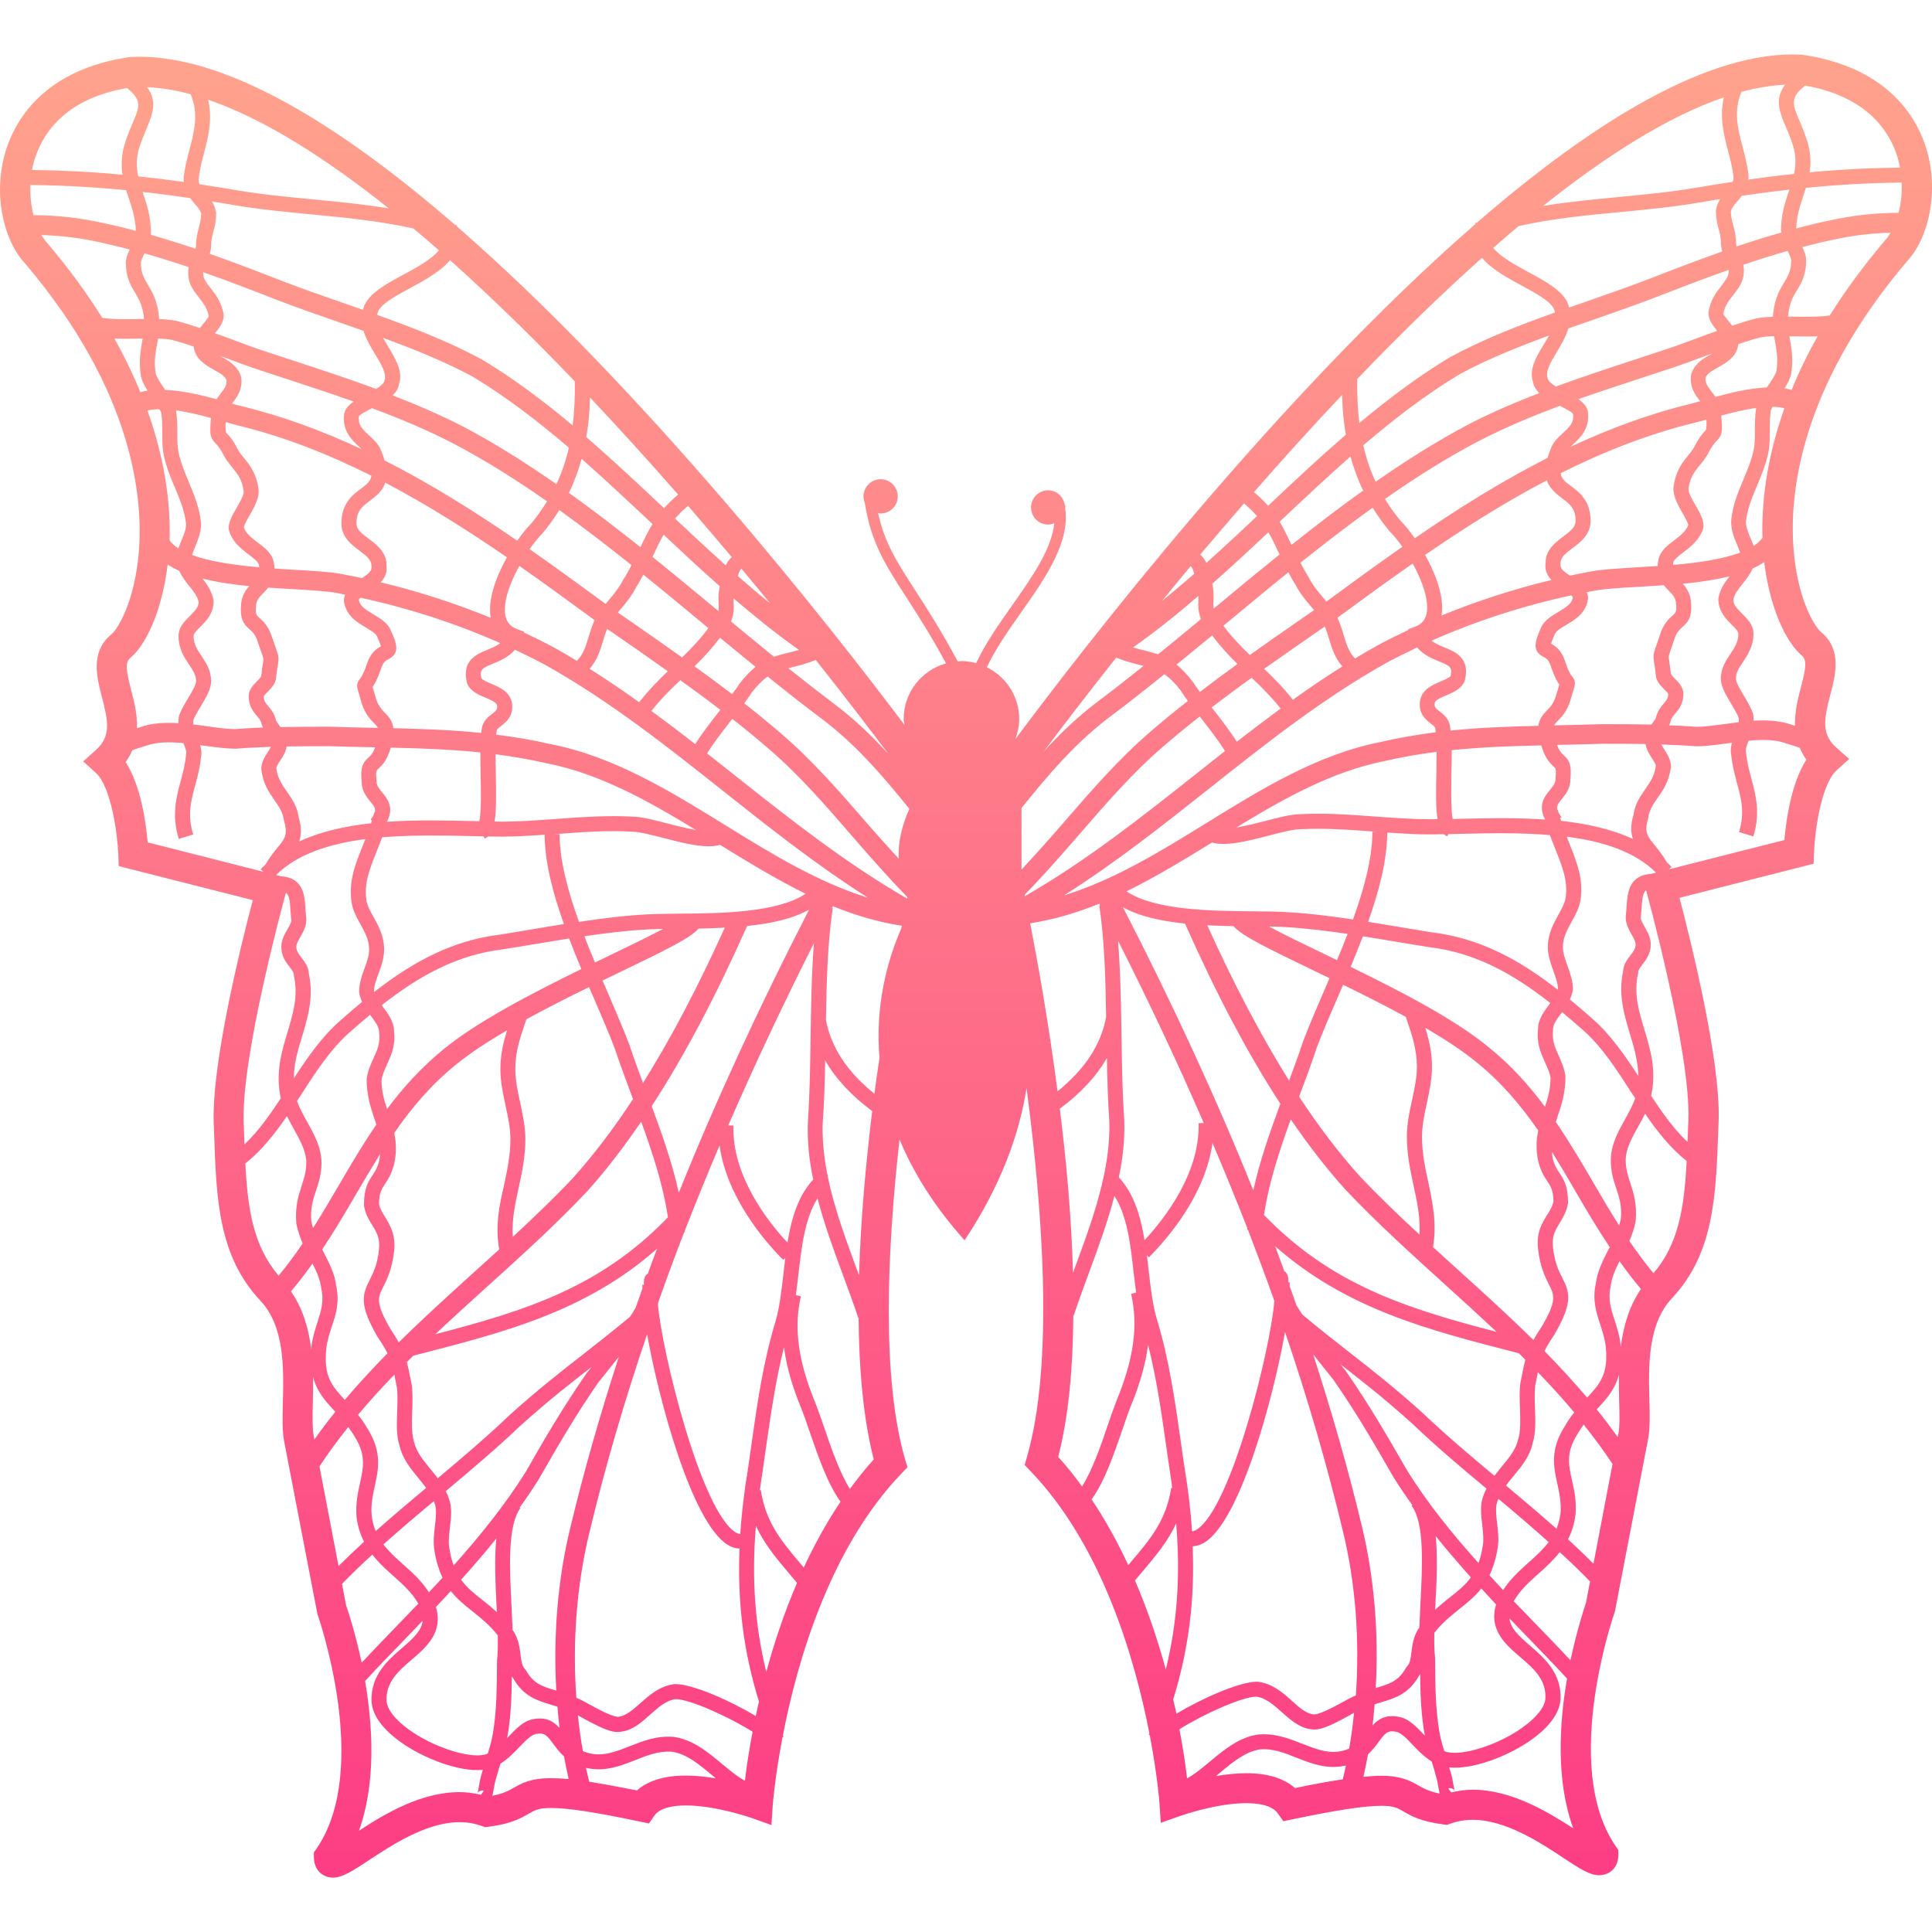 <?xml version="1.0" encoding="iso-8859-1"?>
<!-- Generator: Adobe Illustrator 16.0.0, SVG Export Plug-In . SVG Version: 6.00 Build 0)  -->
<!DOCTYPE svg PUBLIC "-//W3C//DTD SVG 1.1//EN" "http://www.w3.org/Graphics/SVG/1.1/DTD/svg11.dtd">
<svg version="1.1" id="Capa_1" xmlns="http://www.w3.org/2000/svg" xmlns:xlink="http://www.w3.org/1999/xlink" x="0px"
	y="0px" width="512" height="512" viewBox="0 0 32 32" style="enable-background:new 0 0 32 32;" xml:space="preserve">
	<linearGradient id="gradient" gradientUnits="userSpaceOnUse" x1="0" x2="0" y1="32" y2="0">
		<stop offset="0" stop-color="#fd3a84" />
		<stop offset="1" stop-color="#ffa68d" />
	</linearGradient>
	<path d="M31.878,2.375c-0.163-0.464-0.643-1.271-2.031-1.469c-1.526-0.085-3.46,1.114-5.38,2.778
		c-0.011,0.004-0.022,0.007-0.033,0.011l0.005,0.015c-3.306,2.872-6.562,7.109-7.623,8.535c0.04-0.104,0.065-0.218,0.065-0.337
		c0-0.377-0.219-0.7-0.536-0.856c0.142-0.303,0.358-0.611,0.572-0.914c0.4-0.569,0.809-1.156,0.726-1.717
		c0-0.005,0.003-0.01,0.003-0.015c0-0.018-0.007-0.032-0.01-0.048c-0.001-0.001,0-0.002-0.001-0.003l0,0
		C17.609,8.222,17.5,8.121,17.36,8.121c-0.155,0-0.283,0.127-0.283,0.284c0,0.157,0.128,0.284,0.283,0.284
		c0.035,0,0.069-0.009,0.102-0.021c-0.044,0.425-0.36,0.881-0.698,1.359c-0.221,0.314-0.446,0.635-0.596,0.957
		c-0.078-0.021-0.158-0.035-0.244-0.035c-0.021,0-0.041,0.005-0.061,0.006c-0.273-0.51-0.508-0.873-0.705-1.179
		c-0.305-0.471-0.506-0.784-0.614-1.279c0.015,0.002,0.026,0.008,0.042,0.008c0.156,0,0.284-0.127,0.284-0.284
		c0-0.156-0.128-0.284-0.284-0.284c-0.156,0-0.284,0.128-0.284,0.284c0,0.037,0.009,0.072,0.021,0.104
		c0.103,0.657,0.334,1.02,0.679,1.553c0.188,0.291,0.411,0.636,0.667,1.11c-0.402,0.112-0.701,0.479-0.701,0.918
		c0,0.033,0.008,0.065,0.011,0.098c-1.233-1.639-4.302-5.552-7.415-8.257l0.006-0.014C7.557,3.729,7.544,3.727,7.535,3.722
		c-1.92-1.664-3.854-2.863-5.381-2.778C0.764,1.144,0.287,1.95,0.123,2.414c-0.271,0.771-0.056,1.575,0.284,1.94
		C2.226,6.488,2.374,8.28,2.298,9.158C2.23,9.949,1.962,10.411,1.841,10.51c-0.348,0.291-0.238,0.706-0.152,1.04
		c0.104,0.395,0.153,0.648-0.103,0.875l-0.208,0.186l0.207,0.187c0.255,0.229,0.362,1.015,0.375,1.359l0.006,0.188l2.221,0.564
		C4.002,15.61,3.503,17.61,3.54,18.6l0.006,0.161c0.037,1.096,0.069,2.042,0.768,2.783c0.402,0.429,0.386,1.124,0.371,1.683
		c-0.006,0.252-0.012,0.47,0.021,0.644l0.551,2.861c0.009,0.025,0.899,2.557-0.013,3.886l-0.045,0.063v0.077
		c0,0.233,0.164,0.341,0.314,0.341c0.159,0,0.322-0.107,0.594-0.286c0.381-0.252,0.957-0.632,1.504-0.632
		c0.129,0,0.252,0.021,0.367,0.062l0.057,0.021l0.061-0.008c0.369-0.047,0.53-0.141,0.66-0.214c0.107-0.062,0.166-0.096,0.371-0.096
		c0.277,0,0.741,0.07,1.461,0.223l0.16,0.033l0.094-0.133c0.098-0.137,0.336-0.165,0.52-0.165c0.504,0,1.098,0.211,1.104,0.213
		l0.311,0.111l0.022-0.328c0.001-0.013,0.035-0.462,0.161-1.122l0.018-0.015c-0.004-0.004-0.009-0.008-0.012-0.013
		c0.232-1.206,0.77-3.098,1.965-4.344l0.1-0.104l-0.041-0.134c-0.387-1.344-0.3-3.426-0.091-5.296
		c0.224,0.54,0.568,1.103,1.078,1.671c0.608-0.917,0.907-1.765,1.026-2.52c0.271,2.051,0.451,4.563,0.008,6.104l-0.039,0.138
		l0.099,0.104c1.196,1.246,1.733,3.138,1.967,4.344c-0.004,0.004-0.009,0.009-0.013,0.013l0.019,0.015
		c0.125,0.66,0.16,1.109,0.16,1.121l0.022,0.329l0.312-0.11c0.006-0.002,0.599-0.215,1.103-0.215c0.185,0,0.423,0.029,0.521,0.166
		l0.094,0.133l0.16-0.033c0.719-0.151,1.184-0.222,1.461-0.222c0.205,0,0.264,0.032,0.37,0.094c0.13,0.075,0.292,0.168,0.661,0.214
		l0.06,0.008l0.057-0.021c0.115-0.042,0.239-0.063,0.368-0.063c0.547,0,1.123,0.38,1.504,0.632c0.271,0.179,0.435,0.286,0.593,0.286
		c0.151-0.001,0.315-0.106,0.315-0.341v-0.077l-0.044-0.063c-0.913-1.33-0.022-3.86-0.013-3.887l0.55-2.859
		c0.033-0.175,0.028-0.393,0.021-0.645c-0.015-0.559-0.03-1.254,0.372-1.683c0.697-0.742,0.73-1.688,0.769-2.784l0.006-0.16
		c0.035-0.99-0.465-2.99-0.648-3.69l2.221-0.565l0.007-0.188c0.012-0.345,0.119-1.131,0.375-1.359l0.207-0.188l-0.209-0.185
		c-0.257-0.227-0.207-0.48-0.104-0.876c0.088-0.333,0.197-0.749-0.15-1.039c-0.12-0.1-0.391-0.562-0.456-1.354
		c-0.076-0.877,0.07-2.669,1.891-4.805C31.934,3.949,32.148,3.146,31.878,2.375z M12.03,13.678c-0.91-0.563-1.851-1.145-2.897-1.35
		c-0.31-0.072-0.613-0.122-0.914-0.16c0.003-0.024,0.005-0.052,0.009-0.072c0.005-0.019,0.031-0.04,0.075-0.074
		c0.079-0.062,0.212-0.165,0.175-0.386c-0.037-0.182-0.204-0.253-0.339-0.31c-0.063-0.026-0.141-0.06-0.166-0.091
		c-0.032-0.145,0.015-0.17,0.196-0.244c0.112-0.046,0.254-0.105,0.36-0.229c0.169,0.079,0.335,0.161,0.495,0.247
		c1.066,0.595,2.033,1.361,2.967,2.103c0.76,0.603,1.541,1.221,2.386,1.757C13.555,14.616,12.782,14.143,12.03,13.678z
		 M13.667,17.562c0.173,0.304,0.432,0.582,0.779,0.841c-0.106,0.873-0.191,1.813-0.218,2.722c-0.007-0.021-0.015-0.039-0.021-0.06
		c-0.301-0.812-0.611-1.653-0.58-2.469C13.651,18.262,13.662,17.912,13.667,17.562z M13.469,19.537
		c-0.252,0.273-0.361,0.646-0.426,1.044c-0.342-0.367-0.917-1.11-0.896-1.938l-0.085-0.002c0.427-0.983,0.899-1.987,1.419-3.018
		c-0.039,0.501-0.047,1.021-0.055,1.529c-0.006,0.477-0.013,0.968-0.045,1.431C13.368,18.902,13.403,19.22,13.469,19.537z
		 M8.225,26.61c0.002,0.031,0.004,0.062,0.004,0.091c-0.083-0.075-0.165-0.143-0.243-0.203c-0.135-0.106-0.254-0.201-0.349-0.333
		c0.198-0.22,0.394-0.446,0.583-0.682C8.187,25.821,8.205,26.218,8.225,26.61z M7.514,25.928c-0.031-0.084-0.057-0.181-0.073-0.296
		c-0.017-0.097-0.002-0.216,0.011-0.333c0.02-0.167,0.039-0.34-0.019-0.483c-0.014-0.042-0.031-0.08-0.05-0.118
		c0.413-0.346,0.835-0.702,1.225-1.073c0.465-0.419,0.816-0.693,1.188-0.982c0.001-0.002,0.003-0.003,0.005-0.004
		c-0.033,0.04-0.063,0.078-0.09,0.113c-0.383,0.553-0.683,1.065-1.008,1.635C8.357,24.937,7.941,25.45,7.514,25.928z M9.643,22.444
		c-0.375,0.293-0.73,0.569-1.205,0.996c-0.377,0.362-0.787,0.708-1.188,1.045c-0.04-0.055-0.081-0.105-0.124-0.157
		c-0.118-0.145-0.23-0.279-0.268-0.447c-0.043-0.133-0.037-0.321-0.031-0.504c0.006-0.15,0.011-0.307-0.008-0.441l-0.021-0.104
		c-0.021-0.109-0.039-0.193-0.059-0.271c0.037-0.037,0.074-0.074,0.111-0.111v0.003c1.515-0.388,2.852-0.73,4.033-1.77
		c-0.052,0.137-0.104,0.274-0.152,0.411c-0.061,0.037-0.07,0.105-0.067,0.185c-0.001,0.002-0.001,0.004-0.002,0.006l-0.022-0.011
		v0.07c-0.037,0.105-0.076,0.214-0.113,0.318c-0.029,0.051-0.061,0.102-0.096,0.152C10.137,22.057,9.884,22.255,9.643,22.444z
		 M6.095,23.675c-0.053-0.092-0.108-0.171-0.165-0.241c0.191-0.229,0.393-0.45,0.602-0.666c0.006,0.033,0.014,0.069,0.021,0.109
		l0.02,0.099c0.016,0.107,0.01,0.251,0.006,0.391c-0.008,0.205-0.016,0.416,0.039,0.579c0.047,0.214,0.184,0.38,0.316,0.54
		c0.043,0.055,0.086,0.105,0.124,0.159c-0.278,0.232-0.56,0.471-0.836,0.715c-0.032-0.078-0.056-0.165-0.067-0.264
		c-0.014-0.178,0.02-0.334,0.053-0.484C6.268,24.339,6.329,24.056,6.095,23.675z M5.569,21.305
		c-0.021-0.203-0.119-0.391-0.213-0.572c-0.006-0.013-0.012-0.024-0.02-0.038c0.203-0.304,0.385-0.611,0.561-0.915
		c0.133-0.227,0.263-0.447,0.398-0.665c-0.004,0.037-0.006,0.073-0.015,0.113c-0.028,0.114-0.068,0.175-0.11,0.238
		c-0.07,0.104-0.142,0.215-0.142,0.496c0.021,0.142,0.077,0.232,0.132,0.32c0.074,0.122,0.139,0.228,0.117,0.412
		c-0.027,0.254-0.095,0.389-0.154,0.506c-0.123,0.245-0.178,0.41,0.129,0.94c0.078,0.116,0.129,0.2,0.166,0.275
		c-0.244,0.248-0.481,0.505-0.707,0.771c-0.214-0.229-0.354-0.391-0.307-0.847c0.015-0.131,0.053-0.25,0.09-0.364
		C5.562,21.776,5.628,21.569,5.569,21.305z M5.082,18.571c-0.066-0.118-0.127-0.229-0.162-0.337c0.023-0.035,0.047-0.07,0.069-0.105
		c0.236-0.366,0.481-0.745,0.791-1.021c0.118-0.104,0.233-0.205,0.349-0.3c0.004,0.005,0.007,0.01,0.01,0.014
		c0.076,0.101,0.141,0.187,0.141,0.277c0.021,0.177-0.031,0.292-0.092,0.425c-0.045,0.099-0.096,0.21-0.115,0.346
		c-0.001,0.273,0.068,0.479,0.129,0.661c0.012,0.032,0.021,0.063,0.031,0.096c-0.223,0.326-0.42,0.661-0.613,0.992
		c-0.139,0.238-0.282,0.48-0.435,0.722c-0.011-0.036-0.021-0.071-0.028-0.109c-0.02-0.215,0.027-0.36,0.078-0.515
		c0.045-0.133,0.09-0.271,0.09-0.457C5.324,19.005,5.201,18.784,5.082,18.571z M5.116,16.127c-0.005-0.113-0.069-0.195-0.121-0.263
		c-0.054-0.069-0.087-0.115-0.087-0.179c0-0.05,0.031-0.104,0.067-0.167c0.046-0.081,0.099-0.174,0.099-0.29
		c-0.007-0.066-0.01-0.117-0.014-0.166c-0.011-0.174-0.021-0.354-0.16-0.465c-0.063-0.051-0.145-0.076-0.246-0.083l-0.08-0.021
		c0.352-0.351,0.891-0.519,1.477-0.595c-0.012,0.03-0.023,0.062-0.035,0.091c-0.129,0.317-0.25,0.618-0.191,0.969
		c0.021,0.126,0.082,0.237,0.143,0.345c0.074,0.136,0.146,0.264,0.146,0.424c0,0.104-0.037,0.204-0.076,0.311
		c-0.045,0.123-0.09,0.249-0.09,0.396c0.01,0.061,0.027,0.112,0.05,0.16c-0.126,0.104-0.253,0.213-0.382,0.328
		c-0.298,0.265-0.529,0.604-0.75,0.94c0.001-0.239,0.066-0.462,0.137-0.692C5.099,16.847,5.199,16.516,5.116,16.127z M4.562,10.714
		c-0.018-0.05-0.043-0.12-0.076-0.217c-0.064-0.152-0.135-0.215-0.188-0.262c-0.055-0.048-0.073-0.064-0.055-0.225
		c0.012-0.079,0.059-0.128,0.121-0.19C4.39,9.794,4.417,9.766,4.442,9.733c0.145,0.01,0.287,0.019,0.424,0.026
		c0.298,0.018,0.555,0.033,0.718,0.063C5.628,9.832,5.673,9.841,5.717,9.85C5.705,9.881,5.696,9.917,5.696,9.956
		c0.033,0.24,0.216,0.349,0.361,0.436c0.082,0.049,0.168,0.1,0.188,0.15c0.04,0.088,0.058,0.136,0.065,0.163
		c-0.077,0.041-0.172,0.107-0.233,0.291c-0.061,0.183-0.101,0.23-0.117,0.251c-0.064,0.08-0.047,0.138-0.02,0.226
		c0.012,0.038,0.029,0.093,0.051,0.178c0.061,0.181,0.145,0.267,0.207,0.329c0.027,0.028,0.048,0.05,0.061,0.077
		c-0.025-0.001-0.051-0.002-0.077-0.002c-0.241-0.005-0.483-0.01-0.729-0.019c-0.276,0.001-0.544,0.001-0.807,0.007
		c-0.009-0.012-0.017-0.023-0.024-0.034c-0.018-0.023-0.043-0.06-0.049-0.072c-0.026-0.117-0.082-0.183-0.126-0.235
		c-0.054-0.063-0.079-0.098-0.079-0.167c0.004-0.015,0.043-0.055,0.067-0.078c0.062-0.063,0.14-0.141,0.14-0.254
		c0.01-0.088,0.02-0.147,0.027-0.188C4.623,10.891,4.617,10.869,4.562,10.714z M4.257,11.86c0.032,0.039,0.059,0.07,0.07,0.109
		c0.004,0.028,0.016,0.055,0.029,0.081c-0.154,0.006-0.307,0.015-0.459,0.026c-0.133,0-0.303-0.023-0.482-0.049
		c-0.069-0.01-0.141-0.02-0.213-0.028C3.2,11.977,3.2,11.952,3.205,11.926c0.011-0.044,0.067-0.139,0.117-0.221
		c0.09-0.151,0.175-0.294,0.175-0.422c0-0.179-0.085-0.305-0.159-0.417c-0.07-0.105-0.132-0.196-0.132-0.33
		c0-0.04,0.041-0.083,0.108-0.15c0.095-0.093,0.225-0.221,0.225-0.431C3.514,9.797,3.433,9.683,3.354,9.583
		c0.239,0.06,0.505,0.099,0.775,0.125C4.069,9.772,4.014,9.856,3.996,9.979c-0.029,0.273,0.038,0.356,0.137,0.444
		c0.043,0.038,0.083,0.073,0.121,0.163c0.03,0.092,0.056,0.162,0.074,0.214c0.039,0.11,0.039,0.11,0.029,0.172
		c-0.008,0.045-0.019,0.109-0.029,0.218c-0.004,0.027-0.045,0.066-0.068,0.09c-0.063,0.063-0.141,0.141-0.141,0.255
		C4.119,11.697,4.199,11.792,4.257,11.86z M3.127,7.985C3.057,7.816,2.99,7.656,2.955,7.48C2.937,7.388,2.937,7.281,2.937,7.168
		c0-0.12-0.001-0.243-0.021-0.371c0.193,0.026,0.393,0.076,0.578,0.127c-0.021,0.26-0.02,0.322,0.076,0.419
		C3.601,7.375,3.646,7.42,3.716,7.562C3.763,7.638,3.808,7.694,3.852,7.75c0.09,0.11,0.161,0.198,0.185,0.395
		c0,0.061-0.063,0.171-0.119,0.268C3.852,8.528,3.787,8.639,3.787,8.751l0.006,0.034C3.848,8.979,4,9.094,4.123,9.188
		c0.08,0.061,0.155,0.118,0.166,0.169c0.003,0.016,0.002,0.026,0.004,0.039C3.895,9.361,3.479,9.304,3.182,9.192
		c0.011-0.041,0.029-0.085,0.05-0.136C3.277,8.947,3.33,8.823,3.33,8.668C3.306,8.409,3.214,8.194,3.127,7.985z M2.442,6.799
		C2.505,6.785,2.57,6.778,2.64,6.778c0.01,0.019,0.023,0.037,0.03,0.055c0.018,0.11,0.018,0.225,0.018,0.335
		c0,0.126,0,0.245,0.023,0.361c0.039,0.2,0.115,0.379,0.188,0.552c0.083,0.201,0.163,0.39,0.183,0.598
		c0,0.093-0.039,0.184-0.079,0.28C2.985,9,2.97,9.041,2.955,9.083c-0.061-0.04-0.11-0.084-0.146-0.134
		C2.824,8.42,2.758,7.682,2.442,6.799z M2.371,3.208c-0.004-0.01-0.006-0.02-0.01-0.029c0.256,0.028,0.519,0.063,0.789,0.102
		c0.023,0.033,0.049,0.063,0.072,0.091c0.053,0.06,0.099,0.111,0.111,0.171c-0.004,0.09-0.022,0.163-0.043,0.24
		c-0.02,0.078-0.042,0.16-0.042,0.275c0,0.024-0.005,0.043-0.011,0.062c-0.245-0.083-0.493-0.16-0.741-0.232
		C2.498,3.877,2.5,3.864,2.5,3.851C2.5,3.595,2.432,3.389,2.371,3.208z M2.393,4.196c0.245,0.07,0.49,0.147,0.732,0.229
		c-0.008,0.054-0.012,0.114,0,0.19c0.025,0.128,0.098,0.221,0.168,0.31c0.074,0.095,0.145,0.186,0.164,0.313
		c-0.002,0.016-0.059,0.086-0.1,0.137C3.341,5.394,3.326,5.414,3.312,5.433C3.18,5.389,3.048,5.346,2.913,5.313
		C2.828,5.296,2.733,5.289,2.636,5.285C2.63,5.191,2.615,5.09,2.577,4.975C2.542,4.87,2.494,4.792,2.453,4.721
		C2.387,4.611,2.333,4.524,2.333,4.35C2.333,4.32,2.367,4.251,2.393,4.196z M8.564,10.42c-0.107-0.041-0.169-0.11-0.192-0.217
		C8.326,9.987,8.44,9.665,8.602,9.373c0.429,0.3,0.844,0.604,1.246,0.898c-0.041,0.093-0.07,0.183-0.096,0.27
		c-0.046,0.152-0.089,0.297-0.196,0.405c-0.124-0.074-0.247-0.148-0.374-0.218c-0.164-0.088-0.333-0.172-0.506-0.253l0.005-0.012
		L8.564,10.42z M7.735,11.313l0.01,0.026c0.058,0.116,0.185,0.17,0.297,0.217c0.084,0.036,0.181,0.076,0.19,0.125
		c0.011,0.067-0.009,0.086-0.083,0.145c-0.059,0.045-0.138,0.106-0.165,0.217c-0.006,0.028-0.009,0.063-0.013,0.097
		c-0.484-0.05-0.966-0.067-1.456-0.079c-0.014-0.114-0.069-0.184-0.14-0.256c-0.055-0.056-0.105-0.108-0.146-0.228
		c-0.022-0.082-0.04-0.14-0.052-0.179c-0.003-0.008-0.005-0.014-0.006-0.02c0.033-0.046,0.08-0.125,0.141-0.305
		c0.037-0.111,0.077-0.132,0.12-0.153c0.194-0.1,0.143-0.254,0.041-0.478c-0.05-0.124-0.171-0.197-0.289-0.267
		c-0.139-0.083-0.226-0.14-0.24-0.238C5.945,9.926,5.957,9.915,5.97,9.9c0.794,0.171,1.587,0.429,2.317,0.752
		c-0.06,0.047-0.135,0.078-0.212,0.109C7.893,10.837,7.643,10.938,7.735,11.313z M8.268,20.695c-0.141,0.128-0.28,0.254-0.42,0.38
		c-0.416,0.376-0.838,0.76-1.243,1.159c-0.036-0.063-0.081-0.137-0.139-0.224c-0.251-0.434-0.208-0.517-0.118-0.697
		c0.063-0.123,0.146-0.292,0.18-0.59c0.03-0.271-0.071-0.437-0.152-0.569c-0.046-0.073-0.086-0.139-0.098-0.212
		c0.002-0.186,0.044-0.25,0.103-0.338c0.047-0.071,0.104-0.16,0.146-0.318c0.045-0.198,0.035-0.366,0.003-0.521
		c0.28-0.405,0.597-0.786,1.016-1.126c0.231-0.191,0.527-0.384,0.853-0.574c-0.063,0.203-0.111,0.407-0.111,0.643
		c0,0.211,0.044,0.411,0.086,0.606c0.041,0.19,0.08,0.371,0.08,0.556c0,0.267-0.054,0.517-0.105,0.759
		C8.271,19.961,8.199,20.307,8.268,20.695z M7.337,17.387c-0.369,0.301-0.666,0.635-0.926,0.982c-0.05-0.15-0.092-0.302-0.092-0.484
		c0.014-0.083,0.053-0.169,0.094-0.261c0.066-0.146,0.143-0.312,0.113-0.543c0.001-0.159-0.1-0.293-0.189-0.411
		c-0.005-0.007-0.01-0.014-0.014-0.021c0.632-0.496,1.254-0.834,2.004-0.925c0.186-0.028,0.367-0.06,0.551-0.09
		c0.182-0.03,0.364-0.061,0.548-0.09c0.064,0.17,0.134,0.339,0.203,0.506C8.804,16.456,7.901,16.921,7.337,17.387z M6.184,15.182
		C6.132,15.088,6.083,15,6.07,14.917c-0.047-0.282,0.057-0.538,0.177-0.835c0.028-0.069,0.056-0.142,0.083-0.214
		c0.504-0.041,1.023-0.03,1.477-0.02c0.07,0.002,0.137,0.003,0.203,0.005l0.018,0.036c0.021-0.008,0.038-0.021,0.055-0.034
		c0.08,0.001,0.158,0.002,0.232,0.002c0.232,0,0.471-0.015,0.706-0.031c0.002,0.455,0.136,0.965,0.319,1.48
		c-0.168,0.026-0.336,0.055-0.502,0.082c-0.184,0.031-0.364,0.062-0.543,0.09c-0.79,0.095-1.44,0.441-2.096,0.951
		c-0.001-0.006-0.004-0.012-0.005-0.019c0.001-0.082,0.038-0.183,0.077-0.289c0.045-0.123,0.091-0.25,0.091-0.396
		C6.361,15.502,6.268,15.333,6.184,15.182z M6.33,13.125c-0.057-0.069-0.092-0.116-0.092-0.181c-0.018-0.17-0.004-0.182,0.029-0.212
		c0.07-0.062,0.145-0.144,0.205-0.349c0.501,0.012,0.991,0.028,1.484,0.079c0,0.116,0.002,0.238,0.004,0.365
		c0.006,0.24,0.014,0.614-0.021,0.775c-0.042-0.001-0.083-0.002-0.128-0.003c-0.429-0.01-0.918-0.021-1.4,0.012
		c0.002-0.004,0.002-0.009,0.004-0.013C6.53,13.369,6.414,13.225,6.33,13.125z M8.615,18.259c-0.041-0.19-0.08-0.371-0.08-0.556
		c0-0.277,0.078-0.512,0.17-0.781l0.014-0.04c0.338-0.185,0.692-0.364,1.037-0.532c0.029,0.066,0.058,0.133,0.086,0.197
		c0.13,0.303,0.254,0.588,0.349,0.843c0.087,0.262,0.188,0.531,0.289,0.803c0.001,0.004,0.003,0.007,0.005,0.011
		c-0.33,0.503-0.664,0.939-1.004,1.317c-0.313,0.331-0.648,0.651-0.988,0.966c-0.018-0.275,0.037-0.537,0.097-0.81
		c0.055-0.255,0.112-0.519,0.112-0.811C8.701,18.657,8.657,18.456,8.615,18.259z M9.68,15.507c0.354-0.052,0.707-0.095,1.049-0.113
		c0.078-0.004,0.164-0.007,0.254-0.008c-0.239,0.127-0.565,0.284-0.871,0.432c-0.083,0.04-0.17,0.082-0.257,0.124
		C9.794,15.798,9.734,15.653,9.68,15.507z M10.425,17.306c-0.1-0.264-0.225-0.552-0.355-0.857c-0.029-0.068-0.06-0.139-0.09-0.208
		c0.092-0.044,0.184-0.089,0.271-0.131c0.803-0.387,1.184-0.574,1.32-0.73c0.143-0.003,0.287-0.007,0.434-0.015
		c-0.449,0.991-0.898,1.845-1.355,2.573C10.571,17.726,10.494,17.515,10.425,17.306z M12.375,15.337
		c0.385-0.039,0.748-0.115,1.026-0.271c-0.833,1.622-1.552,3.181-2.158,4.69c-0.106-0.484-0.274-0.963-0.449-1.435
		C11.327,17.504,11.846,16.523,12.375,15.337z M11.271,15.133c-0.204,0.002-0.394,0.004-0.556,0.012
		c-0.37,0.02-0.747,0.067-1.125,0.124c-0.185-0.513-0.321-1.017-0.321-1.453H9.18c0.021-0.001,0.043-0.002,0.064-0.004
		c0.406-0.03,0.825-0.061,1.222-0.037c0.118,0,0.325,0.054,0.526,0.105c0.352,0.092,0.71,0.182,0.934,0.113
		c0.462,0.285,0.932,0.571,1.418,0.811C12.869,15.116,11.957,15.128,11.271,15.133z M11.055,13.639
		c-0.236-0.061-0.438-0.113-0.582-0.113c-0.404-0.023-0.832,0.007-1.246,0.037c-0.303,0.022-0.615,0.046-0.912,0.046
		c-0.039,0-0.082-0.001-0.123-0.002c0.029-0.178,0.027-0.436,0.02-0.785c-0.002-0.112-0.004-0.224-0.005-0.329
		c0.284,0.037,0.569,0.085,0.86,0.152c0.869,0.171,1.678,0.625,2.459,1.102C11.354,13.717,11.167,13.669,11.055,13.639z
		 M4.046,7.591C4.008,7.546,3.971,7.5,3.936,7.441C3.853,7.273,3.787,7.208,3.748,7.168c-0.015-0.028-0.014-0.103-0.01-0.177
		C3.798,7.009,3.86,7.026,3.914,7.04c0.783,0.188,1.527,0.483,2.238,0.84c-0.015,0.094-0.08,0.146-0.17,0.212
		C5.845,8.193,5.655,8.333,5.655,8.668c0,0.229,0.166,0.353,0.299,0.452c0.124,0.093,0.199,0.155,0.199,0.254
		c0.011,0.08-0.044,0.127-0.157,0.201c-0.118-0.024-0.236-0.05-0.354-0.07C5.46,9.471,5.195,9.456,4.887,9.438
		c-0.107-0.006-0.222-0.013-0.34-0.021C4.544,9.38,4.541,9.344,4.532,9.304c-0.028-0.14-0.145-0.229-0.259-0.315
		c-0.101-0.076-0.197-0.15-0.234-0.253c0.008-0.049,0.057-0.133,0.096-0.201c0.07-0.124,0.151-0.265,0.151-0.407
		C4.251,7.845,4.143,7.711,4.046,7.591z M5.946,7.396c0.016,0.015,0.03,0.029,0.044,0.044C5.354,7.142,4.688,6.893,3.992,6.725
		c-0.047-0.011-0.097-0.025-0.149-0.04c0.001,0,0.001,0,0.001-0.001c0.08-0.104,0.18-0.232,0.15-0.442
		C3.936,6.059,3.794,5.979,3.67,5.91C3.66,5.903,3.649,5.898,3.64,5.892c0.032,0.013,0.063,0.023,0.097,0.035
		c0.176,0.067,0.355,0.134,0.539,0.195c0.17,0.057,0.338,0.111,0.508,0.167c0.365,0.12,0.724,0.237,1.074,0.362
		C5.778,6.707,5.717,6.77,5.7,6.857C5.665,7.138,5.828,7.289,5.946,7.396z M5.944,6.897c0.01-0.028,0.136-0.094,0.219-0.136
		c0.469,0.175,0.925,0.365,1.369,0.597c0.522,0.275,1.031,0.598,1.529,0.946C8.983,8.429,8.898,8.552,8.799,8.671
		C8.729,8.74,8.648,8.839,8.567,8.956c-0.694-0.478-1.426-0.938-2.197-1.33c-0.016-0.052-0.035-0.108-0.06-0.168
		C6.27,7.354,6.19,7.283,6.115,7.213C5.996,7.104,5.929,7.035,5.944,6.897z M3.751,6.298c0.01,0.078-0.031,0.138-0.105,0.232
		c-0.02,0.025-0.039,0.053-0.059,0.082C3.319,6.541,3.021,6.469,2.735,6.458C2.729,6.451,2.727,6.444,2.723,6.438
		C2.66,6.346,2.596,6.253,2.58,6.188C2.547,5.994,2.574,5.846,2.604,5.689c0.005-0.026,0.009-0.054,0.014-0.081
		c0.083,0.003,0.161,0.008,0.224,0.021C2.966,5.66,3.087,5.699,3.208,5.74c0.001,0.003,0,0.006,0.001,0.01
		c0.028,0.203,0.2,0.3,0.339,0.378C3.646,6.182,3.729,6.229,3.751,6.298z M8.128,10.233c-0.586-0.24-1.201-0.439-1.822-0.588
		c0.067-0.072,0.113-0.164,0.095-0.289c0.002-0.211-0.164-0.336-0.297-0.435c-0.125-0.093-0.2-0.154-0.2-0.253
		c0-0.21,0.1-0.283,0.226-0.376c0.111-0.083,0.209-0.169,0.252-0.297C7.085,8.364,7.755,8.791,8.396,9.23
		C8.213,9.559,8.075,9.94,8.128,10.233z M9.99,10.61c0.02-0.068,0.041-0.132,0.066-0.194l0.22,0.152
		c0.261,0.18,0.522,0.363,0.785,0.55c-0.164,0.157-0.327,0.324-0.474,0.513c-0.268-0.191-0.541-0.377-0.82-0.554
		C9.891,10.935,9.942,10.771,9.99,10.61z M11.268,11.266c0.223,0.159,0.444,0.323,0.664,0.491c-0.008,0.009-0.014,0.017-0.02,0.025
		c-0.146,0.186-0.294,0.376-0.396,0.543c-0.238-0.186-0.48-0.369-0.726-0.549C10.934,11.591,11.096,11.429,11.268,11.266z
		 M11.504,11.036c0.147-0.145,0.292-0.3,0.421-0.474c0.195,0.161,0.393,0.323,0.59,0.484c-0.086,0.068-0.174,0.157-0.272,0.285
		c-0.032,0.052-0.072,0.108-0.116,0.167C11.921,11.341,11.713,11.187,11.504,11.036z M11.902,9.988
		c0.003,0.049,0.003,0.091-0.004,0.132c-0.012-0.01-0.024-0.021-0.036-0.03c-0.348-0.288-0.699-0.58-1.055-0.867
		c0.004-0.011,0.01-0.021,0.016-0.032c0.055-0.117,0.106-0.228,0.169-0.335c0.304,0.286,0.612,0.574,0.93,0.854
		C11.896,9.823,11.899,9.916,11.902,9.988z M11.655,10.339c0.026,0.021,0.053,0.043,0.078,0.065
		c-0.133,0.179-0.28,0.334-0.436,0.485c-0.28-0.199-0.561-0.396-0.838-0.588l-0.225-0.155c0.01-0.013,0.02-0.024,0.029-0.036
		c0.099-0.116,0.2-0.236,0.277-0.391c0.045-0.068,0.08-0.135,0.115-0.201C10.995,9.791,11.327,10.065,11.655,10.339z M10.326,9.596
		c-0.07,0.139-0.162,0.248-0.25,0.353c-0.016,0.018-0.03,0.036-0.045,0.054C9.625,9.706,9.206,9.398,8.772,9.096
		c0.07-0.101,0.143-0.19,0.21-0.258c0.108-0.128,0.2-0.258,0.282-0.39c0.404,0.291,0.803,0.598,1.195,0.912
		C10.421,9.438,10.378,9.517,10.326,9.596z M9.216,8.019c-0.498-0.347-1.008-0.67-1.533-0.947C7.303,6.874,6.905,6.706,6.505,6.549
		c0.053-0.052,0.092-0.113,0.104-0.188c0.07-0.207-0.059-0.42-0.184-0.627C6.397,5.689,6.37,5.643,6.345,5.596
		c0.515,0.189,1.021,0.393,1.478,0.639c0.561,0.337,1.09,0.744,1.6,1.181C9.373,7.631,9.305,7.832,9.216,8.019z M6.369,6.302
		C6.358,6.354,6.3,6.4,6.231,6.442C5.783,6.277,5.33,6.128,4.883,5.981c-0.169-0.055-0.337-0.11-0.505-0.166
		C4.196,5.755,4.022,5.689,3.85,5.625C3.754,5.589,3.659,5.554,3.561,5.52c0.07-0.086,0.145-0.182,0.145-0.297
		c-0.03-0.213-0.134-0.344-0.218-0.451C3.432,4.699,3.382,4.637,3.37,4.573C3.367,4.549,3.366,4.529,3.366,4.508
		c0.405,0.143,0.804,0.296,1.193,0.449C4.897,5.087,5.254,5.212,5.6,5.332C5.741,5.38,5.88,5.432,6.022,5.48
		c0.042,0.14,0.12,0.27,0.19,0.385C6.312,6.03,6.408,6.186,6.369,6.302z M4.644,12.594c0.042-0.064,0.091-0.141,0.103-0.23
		c0.23-0.004,0.463-0.005,0.703-0.005c0.24,0.008,0.484,0.013,0.727,0.018c0.012,0.001,0.024,0.001,0.037,0.001
		c-0.039,0.103-0.076,0.139-0.109,0.168c-0.1,0.088-0.139,0.168-0.114,0.411c-0.001,0.146,0.087,0.251,0.149,0.327
		c0.059,0.07,0.086,0.111,0.066,0.174L6.2,13.458c-0.004,0.017-0.01,0.031-0.015,0.048c-0.012,0.021-0.024,0.042-0.046,0.069
		L6.16,13.59c-0.005,0.016-0.009,0.03-0.014,0.046c-0.427,0.046-0.838,0.137-1.19,0.301c0.035-0.104,0.043-0.229-0.01-0.404
		c-0.02-0.171-0.113-0.305-0.195-0.423c-0.08-0.115-0.156-0.224-0.174-0.386C4.576,12.698,4.608,12.647,4.644,12.594z M7.184,24.865
		c0.004,0.014,0.011,0.023,0.015,0.036c0.037,0.093,0.021,0.234,0.005,0.37c-0.016,0.134-0.031,0.271-0.01,0.4
		c0.028,0.188,0.077,0.336,0.136,0.46c-0.074,0.082-0.15,0.163-0.226,0.243c-0.119-0.186-0.272-0.325-0.423-0.459
		c-0.121-0.107-0.237-0.213-0.331-0.335C6.625,25.336,6.903,25.098,7.184,24.865z M7.21,22.099c0.282-0.266,0.569-0.526,0.854-0.784
		c0.557-0.503,1.132-1.022,1.653-1.574c0.311-0.344,0.609-0.731,0.903-1.163c0.19,0.523,0.366,1.057,0.443,1.584
		C9.951,21.317,8.716,21.708,7.21,22.099z M11.332,20.41l0.013-0.001c-0.001-0.008-0.003-0.017-0.003-0.023
		c0.182-0.467,0.374-0.938,0.576-1.414c0.121,0.871,0.76,1.601,1.055,1.896l0.034-0.033c-0.011,0.084-0.021,0.169-0.03,0.253
		c-0.033,0.29-0.064,0.563-0.131,0.794c-0.207,0.688-0.299,1.333-0.396,2.018c-0.021,0.148-0.042,0.298-0.064,0.449
		c-0.063,0.37-0.102,0.72-0.125,1.059c-0.021-0.001-0.046-0.009-0.077-0.027c-0.573-0.354-1.224-2.994-1.288-3.789
		C11.033,21.198,11.179,20.805,11.332,20.41z M12.192,12.859c-0.159-0.126-0.32-0.253-0.48-0.38
		c0.094-0.158,0.251-0.359,0.395-0.544c0.008-0.01,0.016-0.019,0.022-0.028c0.205,0.16,0.407,0.325,0.604,0.496
		c0.504,0.431,0.963,0.961,1.406,1.474c0.285,0.329,0.582,0.666,0.891,0.983c-0.002,0.008-0.003,0.016-0.005,0.023
		C14.012,14.299,13.087,13.569,12.192,12.859z M14.887,14.224c-0.17-0.187-0.339-0.372-0.502-0.56
		c-0.451-0.521-0.918-1.06-1.439-1.507c-0.203-0.175-0.41-0.344-0.619-0.508c0.046-0.063,0.088-0.122,0.121-0.175
		c0.1-0.129,0.184-0.211,0.267-0.268c0.3,0.241,0.601,0.479,0.901,0.704c0.566,0.426,1.018,0.957,1.446,1.487
		C14.937,13.675,14.869,13.964,14.887,14.224z M14.714,12.487c-0.273-0.298-0.568-0.582-0.906-0.835
		c-0.249-0.188-0.5-0.384-0.75-0.584c0.014-0.004,0.027-0.007,0.041-0.011c0.112-0.027,0.25-0.063,0.414-0.125
		C14.021,11.574,14.434,12.114,14.714,12.487z M12.28,9.418c0.164,0.196,0.322,0.389,0.477,0.576
		c-0.182-0.146-0.359-0.297-0.535-0.451C12.237,9.48,12.253,9.44,12.28,9.418z M13.233,10.764c-0.068,0.021-0.133,0.037-0.193,0.052
		c-0.077,0.019-0.149,0.037-0.221,0.062c-0.238-0.194-0.477-0.39-0.711-0.585c0.051-0.12,0.047-0.223,0.043-0.316
		c-0.002-0.022-0.001-0.045-0.001-0.066C12.5,10.21,12.859,10.5,13.233,10.764z M11.396,8.379c0.25,0.288,0.492,0.571,0.725,0.849
		c-0.045,0.037-0.077,0.085-0.1,0.137c-0.285-0.256-0.564-0.517-0.84-0.775C11.242,8.518,11.312,8.448,11.396,8.379z M9.772,6.583
		c0.504,0.535,0.994,1.077,1.46,1.609c-0.09,0.074-0.167,0.15-0.233,0.226c-0.419-0.396-0.846-0.796-1.288-1.178
		C9.75,7.017,9.768,6.797,9.772,6.583z M10.803,8.675c0.001,0.002,0.002,0.003,0.004,0.005c-0.076,0.125-0.138,0.253-0.199,0.383
		c-0.389-0.31-0.783-0.612-1.185-0.9c0.091-0.187,0.159-0.375,0.21-0.563C10.03,7.95,10.419,8.315,10.803,8.675z M9.521,6.317
		c0.004,0.264-0.008,0.506-0.036,0.729c-0.477-0.4-0.973-0.774-1.503-1.092C7.44,5.661,6.844,5.429,6.246,5.215
		C6.25,5.193,6.257,5.171,6.268,5.148c0.064-0.128,0.307-0.259,0.541-0.385C7.055,4.63,7.303,4.491,7.454,4.309
		C8.151,4.932,8.848,5.615,9.521,6.317z M7.269,4.145c-0.118,0.148-0.349,0.277-0.58,0.4c-0.28,0.152-0.544,0.295-0.646,0.497
		C6.028,5.072,6.02,5.103,6.012,5.132C5.91,5.097,5.808,5.061,5.706,5.025c-0.343-0.119-0.696-0.242-1.03-0.37
		C4.285,4.501,3.882,4.347,3.474,4.204c0.014-0.042,0.023-0.089,0.023-0.146c0-0.083,0.017-0.143,0.034-0.212
		C3.555,3.761,3.58,3.666,3.58,3.519C3.565,3.444,3.541,3.385,3.511,3.337C3.623,3.354,3.733,3.373,3.85,3.393
		c0.43,0.074,0.882,0.117,1.32,0.159c0.561,0.054,1.137,0.11,1.678,0.233C6.987,3.901,7.128,4.021,7.269,4.145z M3.378,2.54
		c0.071-0.27,0.146-0.565,0.07-0.888c0.923,0.316,1.945,0.965,2.992,1.8C6.028,3.383,5.606,3.343,5.192,3.303
		c-0.433-0.041-0.88-0.084-1.3-0.157c-0.203-0.034-0.397-0.065-0.59-0.095C3.294,3.029,3.289,3.005,3.289,2.979
		C3.3,2.84,3.338,2.694,3.378,2.54z M2.426,2.134c0.112-0.263,0.18-0.464,0.009-0.691c0.23,0.011,0.473,0.05,0.723,0.118
		C3.293,1.879,3.22,2.17,3.139,2.476C3.097,2.634,3.054,2.799,3.041,2.969c0,0.017,0.004,0.029,0.006,0.045
		c-0.26-0.036-0.512-0.067-0.758-0.093c-0.027-0.127-0.035-0.258,0-0.412C2.328,2.365,2.38,2.243,2.426,2.134z M0.594,2.579
		c0.148-0.422,0.532-0.95,1.508-1.121c0.255,0.2,0.211,0.311,0.096,0.579c-0.05,0.115-0.106,0.246-0.15,0.411
		C2.009,2.615,2.009,2.76,2.028,2.894C1.52,2.846,1.026,2.821,0.53,2.815C0.546,2.736,0.565,2.657,0.594,2.579z M0.504,3.064
		C1.026,3.07,1.548,3.097,2.089,3.15c0.015,0.046,0.029,0.092,0.045,0.137C2.19,3.458,2.244,3.623,2.25,3.823
		C2.066,3.775,1.886,3.73,1.703,3.692c-0.38-0.084-0.768-0.128-1.149-0.128C0.515,3.412,0.497,3.241,0.504,3.064z M0.779,4.021
		C0.746,3.985,0.714,3.94,0.686,3.893c0.316,0.009,0.634,0.047,0.949,0.116c0.172,0.037,0.342,0.079,0.513,0.123
		C2.112,4.208,2.084,4.279,2.084,4.35c0,0.245,0.082,0.381,0.155,0.501c0.037,0.063,0.074,0.124,0.1,0.202
		c0.029,0.087,0.041,0.16,0.047,0.231c-0.034,0-0.068,0-0.104,0.001c-0.188,0.003-0.42,0.007-0.589-0.021
		C1.444,4.864,1.144,4.449,0.779,4.021z M1.896,5.608c0.125,0.005,0.258,0.003,0.393,0c0.025,0,0.051,0,0.075-0.001
		C2.361,5.62,2.359,5.632,2.356,5.646C2.328,5.808,2.294,5.992,2.335,6.238c0.02,0.08,0.061,0.156,0.109,0.231
		c-0.041,0.006-0.08,0.017-0.119,0.026C2.21,6.213,2.068,5.917,1.896,5.608z M2.162,10.894c0.246-0.205,0.521-0.758,0.615-1.544
		c0.059,0.039,0.121,0.074,0.191,0.104c0.044,0.095,0.104,0.175,0.162,0.247c0.075,0.093,0.146,0.182,0.161,0.274
		c-0.002,0.078-0.059,0.141-0.152,0.234c-0.085,0.085-0.182,0.18-0.182,0.327c0,0.21,0.096,0.354,0.174,0.47
		c0.065,0.098,0.117,0.175,0.117,0.278c0,0.06-0.081,0.195-0.141,0.294c-0.063,0.107-0.124,0.209-0.146,0.298
		c-0.006,0.036-0.006,0.068-0.006,0.102c-0.219-0.014-0.438-0.004-0.635,0.067c-0.017,0.006-0.033,0.011-0.051,0.017
		c0.008-0.229-0.048-0.449-0.098-0.638C2.085,11.091,2.071,10.968,2.162,10.894z M2.446,13.952c-0.027-0.316-0.111-0.936-0.365-1.33
		c0.033-0.044,0.059-0.089,0.082-0.134c0.01-0.021,0.019-0.04,0.027-0.061c0.029-0.013,0.081-0.028,0.125-0.042
		c0.033-0.011,0.07-0.021,0.11-0.035c0.178-0.064,0.392-0.063,0.613-0.041c0.034,0.082,0.056,0.14,0.044,0.195
		c-0.016,0.157-0.05,0.288-0.088,0.427c-0.075,0.281-0.154,0.572-0.033,0.963L3.2,13.822c-0.1-0.323-0.037-0.556,0.036-0.826
		c0.038-0.143,0.078-0.29,0.093-0.455c0.015-0.069,0.005-0.136-0.014-0.199c0.019,0.003,0.037,0.005,0.055,0.008
		c0.193,0.026,0.374,0.051,0.542,0.051c0.191-0.017,0.383-0.024,0.574-0.031c-0.012,0.024-0.029,0.054-0.052,0.089
		c-0.048,0.073-0.106,0.165-0.106,0.278c0.025,0.238,0.127,0.386,0.217,0.515c0.076,0.108,0.141,0.201,0.157,0.331
		c0.07,0.241,0.019,0.305-0.108,0.459c-0.059,0.07-0.129,0.16-0.197,0.277c-0.027,0.026-0.055,0.052-0.08,0.08l0.047,0.041
		L2.446,13.952z M4.042,18.744l-0.006-0.16c-0.04-1.11,0.689-3.76,0.697-3.786l0.002-0.009c0.002,0.002,0.006,0.002,0.008,0.004
		c0.053,0.043,0.061,0.161,0.068,0.286c0.004,0.055,0.008,0.11,0.014,0.166c0,0.034-0.031,0.089-0.066,0.151
		c-0.047,0.081-0.1,0.174-0.1,0.29c0,0.152,0.08,0.256,0.139,0.331c0.042,0.056,0.068,0.092,0.068,0.125l0.003,0.027
		c0.073,0.33-0.015,0.62-0.107,0.928c-0.101,0.334-0.202,0.68-0.111,1.094c-0.187,0.283-0.375,0.549-0.602,0.764
		C4.046,18.884,4.044,18.816,4.042,18.744z M4.615,21.129c-0.416-0.488-0.512-1.088-0.551-1.858c0.271-0.217,0.49-0.493,0.689-0.785
		c0.034,0.07,0.072,0.141,0.11,0.208c0.104,0.186,0.21,0.376,0.21,0.563c0,0.146-0.035,0.254-0.076,0.38
		c-0.053,0.163-0.113,0.349-0.089,0.628c0.024,0.122,0.062,0.229,0.105,0.33C4.891,20.776,4.759,20.956,4.615,21.129z M5.155,22.355
		c-0.039-0.336-0.133-0.673-0.336-0.966c0.129-0.15,0.246-0.305,0.357-0.461c0.07,0.14,0.131,0.274,0.146,0.418
		c0.047,0.21-0.005,0.37-0.064,0.555c-0.041,0.127-0.084,0.258-0.102,0.414C5.157,22.331,5.158,22.341,5.155,22.355z M5.207,23.843
		l-0.012-0.066c-0.023-0.121-0.019-0.323-0.014-0.537c0.004-0.135,0.006-0.28,0.004-0.433c0.066,0.249,0.209,0.405,0.359,0.565
		c0.003,0.004,0.006,0.007,0.01,0.011C5.434,23.533,5.317,23.686,5.207,23.843z M5.607,25.939l-0.316-1.654l0.002,0.001
		c0.146-0.225,0.308-0.439,0.475-0.65c0.038,0.052,0.075,0.104,0.112,0.168c0.184,0.299,0.139,0.501,0.084,0.756
		c-0.036,0.159-0.076,0.342-0.059,0.562c0.019,0.161,0.064,0.296,0.125,0.414C5.887,25.667,5.746,25.801,5.607,25.939z
		 M5.665,26.234c0.161-0.166,0.329-0.327,0.502-0.485c0.106,0.137,0.23,0.249,0.349,0.354c0.155,0.139,0.303,0.271,0.403,0.443
		c0.003,0.006,0.005,0.011,0.008,0.017c-0.131,0.137-0.261,0.271-0.388,0.402c-0.191,0.197-0.374,0.388-0.549,0.575
		c-0.105-0.499-0.227-0.864-0.259-0.956L5.665,26.234z M7.966,29.727c-0.115-0.026-0.233-0.044-0.355-0.044
		c-0.639,0-1.238,0.36-1.666,0.64c0.287-0.797,0.229-1.737,0.102-2.48c0.209-0.229,0.436-0.461,0.671-0.704
		C6.811,27.042,6.903,26.945,7,26.845c-0.016,0.159-0.144,0.282-0.338,0.449c-0.236,0.203-0.529,0.455-0.508,0.896
		c0.021,0.278,0.27,0.512,0.475,0.659c0.374,0.271,0.977,0.505,1.369,0.465c-0.004,0.014-0.01,0.03-0.013,0.044
		c-0.03,0.088-0.044,0.177-0.056,0.248c-0.006,0.035-0.014,0.08-0.02,0.093c0.003-0.007,0.018-0.026,0.045-0.037
		c0.029-0.011,0.053-0.004,0.059-0.001L7.966,29.727z M8.081,29.042c-0.016,0.006-0.03,0.015-0.046,0.019
		c-0.273,0.068-0.861-0.124-1.261-0.412c-0.226-0.162-0.36-0.334-0.371-0.473c-0.016-0.315,0.196-0.498,0.421-0.691
		c0.236-0.203,0.523-0.449,0.396-0.868c0.082-0.086,0.165-0.175,0.247-0.265c0.107,0.137,0.234,0.238,0.365,0.342
		c0.137,0.109,0.28,0.224,0.413,0.393c0.003,0.159,0.001,0.305-0.013,0.421c-0.002,0.416-0.002,0.874-0.082,1.276
		C8.132,28.869,8.106,28.956,8.081,29.042z M9.126,29.452c-0.338,0-0.486,0.085-0.617,0.16c-0.088,0.05-0.177,0.098-0.354,0.131
		c0.008-0.029,0.015-0.062,0.02-0.097c0.011-0.064,0.023-0.14,0.05-0.219c0.019-0.072,0.041-0.143,0.064-0.215
		c0.117-0.074,0.218-0.176,0.309-0.271c0.098-0.102,0.199-0.207,0.276-0.22c0.14-0.031,0.185,0.019,0.295,0.17
		c0.046,0.062,0.102,0.136,0.173,0.201c0.023,0.127,0.049,0.251,0.077,0.374C9.309,29.458,9.21,29.452,9.126,29.452z M8.4,28.787
		c0.062-0.333,0.075-0.687,0.077-1.021c0.009,0.012,0.015,0.024,0.025,0.035c0.17,0.297,0.393,0.364,0.629,0.436
		c0.033,0.011,0.067,0.021,0.102,0.031c0.01,0.117,0.02,0.233,0.034,0.35c-0.096-0.104-0.226-0.188-0.442-0.141
		c-0.152,0.025-0.277,0.155-0.408,0.293C8.412,28.776,8.405,28.781,8.4,28.787z M9.214,28.001C9.21,28,9.208,28,9.205,27.999
		c-0.223-0.066-0.369-0.111-0.492-0.331L8.691,27.64c-0.047-0.049-0.058-0.139-0.071-0.243c-0.014-0.124-0.037-0.271-0.13-0.401
		c-0.005-0.127-0.011-0.261-0.018-0.398c-0.032-0.623-0.067-1.331,0.147-1.618L8.607,24.97c0.107-0.149,0.211-0.301,0.309-0.457
		c0.324-0.566,0.62-1.075,0.993-1.614c0.046-0.059,0.105-0.132,0.171-0.213c0.054-0.066,0.111-0.139,0.17-0.213
		c-0.314,0.966-0.585,1.915-0.809,2.851C9.236,26.173,9.163,27.096,9.214,28.001z M11.36,29.409c-0.354,0-0.625,0.083-0.81,0.246
		c-0.312-0.062-0.571-0.109-0.791-0.144c-0.019-0.077-0.036-0.153-0.053-0.23c0.302,0.071,0.567-0.029,0.808-0.125
		c0.204-0.081,0.398-0.158,0.613-0.142c0.242,0.032,0.461,0.216,0.672,0.393c0.02,0.017,0.039,0.032,0.059,0.049
		C11.699,29.428,11.527,29.409,11.36,29.409z M12.338,29.494c-0.123-0.064-0.245-0.168-0.378-0.277
		c-0.238-0.199-0.485-0.406-0.807-0.449c-0.281-0.021-0.509,0.07-0.73,0.158c-0.266,0.104-0.498,0.193-0.769,0.078
		c-0.034-0.195-0.062-0.393-0.082-0.593c0.03,0.019,0.062,0.033,0.095,0.053c0.283,0.153,0.479,0.252,0.628,0.216
		c0.185-0.021,0.334-0.155,0.479-0.285c0.135-0.12,0.264-0.234,0.418-0.252c0.229,0.001,0.863,0.283,1.273,0.54
		C12.403,29.01,12.362,29.29,12.338,29.494z M12.518,28.424c-0.441-0.266-1.051-0.531-1.338-0.531
		c-0.247,0.027-0.419,0.18-0.57,0.314c-0.122,0.107-0.237,0.211-0.359,0.227c-0.084,0.017-0.34-0.123-0.463-0.19
		c-0.089-0.049-0.172-0.094-0.242-0.124c-0.066-0.916,0.004-1.855,0.213-2.722c0.258-1.08,0.578-2.178,0.959-3.299
		c0.197,1.106,0.742,3.122,1.335,3.488c0.071,0.044,0.136,0.061,0.196,0.062c-0.037,0.896,0.066,1.709,0.322,2.535
		C12.55,28.268,12.534,28.346,12.518,28.424z M12.692,27.693c-0.189-0.772-0.244-1.553-0.172-2.421c0.14,0.303,0.339,0.54,0.559,0.8
		c0.04,0.047,0.081,0.097,0.122,0.146C12.985,26.721,12.818,27.225,12.692,27.693z M13.313,25.963
		c-0.015-0.018-0.029-0.035-0.045-0.053c-0.325-0.384-0.582-0.688-0.667-1.229l-0.015,0.002c0.014-0.1,0.025-0.197,0.043-0.3
		c0.023-0.154,0.045-0.306,0.065-0.454c0.079-0.55,0.157-1.077,0.291-1.616c0.05,0.386,0.171,0.733,0.29,1.023
		c0.039,0.098,0.084,0.228,0.133,0.371c0.137,0.4,0.303,0.881,0.514,1.165C13.688,25.222,13.486,25.59,13.313,25.963z
		 M14.077,24.661c-0.167-0.26-0.315-0.693-0.431-1.031c-0.051-0.148-0.098-0.283-0.138-0.386c-0.288-0.696-0.363-1.242-0.243-1.773
		l-0.083-0.02c0.015-0.108,0.028-0.222,0.042-0.338c0.052-0.46,0.107-0.932,0.317-1.264c0.114,0.439,0.274,0.874,0.433,1.302
		c0.085,0.23,0.168,0.457,0.242,0.678l0.005-0.002c0.007,0.864,0.079,1.677,0.251,2.345C14.332,24.327,14.201,24.492,14.077,24.661z
		 M14.483,18.116c-0.452-0.364-0.717-0.768-0.803-1.222H13.68c0.01-0.631,0.027-1.271,0.113-1.854l-0.013-0.002
		c0.005-0.01,0.011-0.02,0.015-0.029c0.367,0.15,0.747,0.264,1.142,0.324c-0.003,0.013-0.005,0.028-0.007,0.04
		c-0.242,0.553-0.436,1.298-0.363,2.151C14.538,17.717,14.509,17.915,14.483,18.116z M29.899,1.418
		c0.976,0.172,1.359,0.7,1.509,1.121c0.026,0.078,0.047,0.157,0.062,0.237c-0.495,0.006-0.987,0.03-1.497,0.078
		c0.021-0.133,0.021-0.278-0.02-0.445c-0.043-0.165-0.101-0.296-0.149-0.412C29.688,1.729,29.645,1.618,29.899,1.418z M28.844,1.521
		c0.25-0.067,0.491-0.106,0.723-0.118c-0.171,0.228-0.104,0.43,0.009,0.692c0.047,0.107,0.1,0.229,0.138,0.373
		c0.036,0.155,0.027,0.286,0.001,0.413c-0.246,0.025-0.498,0.057-0.758,0.094c0.002-0.016,0.006-0.029,0.006-0.046
		c-0.014-0.17-0.058-0.334-0.099-0.493C28.783,2.131,28.709,1.84,28.844,1.521z M29.192,8.909c-0.037,0.05-0.086,0.094-0.146,0.134
		c-0.017-0.042-0.031-0.083-0.049-0.122c-0.04-0.097-0.078-0.188-0.079-0.28c0.021-0.208,0.101-0.398,0.185-0.599
		c0.072-0.173,0.147-0.352,0.188-0.552c0.022-0.116,0.022-0.235,0.022-0.362c0-0.11,0-0.224,0.018-0.334
		c0.007-0.018,0.021-0.037,0.028-0.055c0.069,0,0.137,0.008,0.197,0.021C29.242,7.643,29.177,8.38,29.192,8.909z M28.77,9.017
		c0.021,0.051,0.038,0.096,0.051,0.137c-0.3,0.111-0.713,0.169-1.11,0.203c0.002-0.014,0-0.023,0.004-0.039
		c0.01-0.051,0.086-0.108,0.166-0.169c0.122-0.093,0.273-0.208,0.33-0.402l0.005-0.034c0-0.112-0.063-0.223-0.131-0.34
		c-0.057-0.098-0.118-0.207-0.119-0.268c0.023-0.196,0.095-0.284,0.185-0.396c0.045-0.055,0.091-0.11,0.136-0.188
		c0.069-0.141,0.116-0.188,0.146-0.218c0.096-0.097,0.099-0.16,0.077-0.42c0.186-0.05,0.385-0.1,0.578-0.127
		c-0.021,0.129-0.021,0.252-0.021,0.371c0,0.114,0,0.222-0.018,0.313c-0.035,0.176-0.103,0.335-0.174,0.505
		c-0.087,0.208-0.179,0.424-0.202,0.682C28.671,8.784,28.723,8.908,28.77,9.017z M28.68,11.667c0.049,0.083,0.105,0.178,0.117,0.222
		c0.004,0.025,0.004,0.049,0.002,0.073c-0.072,0.009-0.146,0.019-0.214,0.028c-0.181,0.024-0.351,0.048-0.482,0.049
		c-0.15-0.013-0.305-0.021-0.458-0.026c0.015-0.026,0.025-0.053,0.028-0.082c0.013-0.039,0.038-0.069,0.071-0.108
		c0.059-0.069,0.138-0.164,0.138-0.328c0-0.113-0.078-0.191-0.14-0.254c-0.024-0.023-0.064-0.063-0.068-0.09
		c-0.012-0.108-0.021-0.173-0.029-0.218c-0.011-0.062-0.011-0.062,0.029-0.173c0.018-0.052,0.043-0.122,0.073-0.213
		c0.038-0.09,0.079-0.126,0.121-0.163c0.099-0.088,0.167-0.171,0.137-0.443c-0.019-0.123-0.073-0.206-0.132-0.272
		c0.27-0.026,0.535-0.064,0.774-0.124c-0.08,0.101-0.161,0.215-0.186,0.373c0,0.209,0.129,0.337,0.225,0.431
		c0.066,0.066,0.107,0.11,0.107,0.15c0,0.134-0.062,0.225-0.131,0.331c-0.075,0.111-0.16,0.238-0.16,0.416
		C28.504,11.374,28.59,11.516,28.68,11.667z M27.397,10.972c0.008,0.041,0.019,0.102,0.026,0.188c0,0.114,0.078,0.191,0.14,0.255
		c0.024,0.023,0.064,0.063,0.068,0.077c0,0.07-0.025,0.104-0.08,0.167c-0.044,0.054-0.1,0.119-0.126,0.235
		c-0.005,0.014-0.03,0.049-0.048,0.073c-0.008,0.011-0.018,0.022-0.025,0.034c-0.262-0.006-0.528-0.006-0.806-0.007
		c-0.246,0.008-0.488,0.013-0.729,0.019c-0.024,0-0.051,0.001-0.075,0.001c0.013-0.026,0.032-0.048,0.061-0.076
		c0.062-0.063,0.146-0.149,0.206-0.33c0.021-0.084,0.04-0.14,0.052-0.177c0.027-0.088,0.045-0.146-0.02-0.226
		c-0.019-0.021-0.058-0.068-0.117-0.251c-0.062-0.184-0.156-0.25-0.233-0.292c0.008-0.026,0.024-0.075,0.064-0.162
		c0.021-0.052,0.104-0.102,0.188-0.15c0.146-0.087,0.329-0.195,0.361-0.436c0-0.039-0.008-0.073-0.021-0.105
		c0.045-0.009,0.09-0.019,0.133-0.026c0.164-0.031,0.42-0.046,0.719-0.063c0.137-0.008,0.279-0.017,0.423-0.027
		c0.026,0.033,0.054,0.062,0.079,0.088c0.062,0.062,0.109,0.11,0.121,0.189c0.018,0.161,0,0.177-0.055,0.226
		c-0.054,0.047-0.125,0.11-0.189,0.261c-0.032,0.099-0.057,0.168-0.074,0.218C27.384,10.831,27.379,10.851,27.397,10.972z
		 M27.024,15.479c0.036,0.063,0.067,0.116,0.067,0.166c0,0.064-0.032,0.11-0.087,0.18c-0.051,0.066-0.115,0.149-0.121,0.263
		c-0.082,0.388,0.019,0.721,0.115,1.042c0.069,0.229,0.135,0.453,0.137,0.692c-0.221-0.339-0.453-0.678-0.75-0.94
		c-0.129-0.115-0.256-0.224-0.383-0.328c0.021-0.049,0.041-0.101,0.051-0.16c0-0.146-0.046-0.273-0.09-0.396
		c-0.039-0.107-0.076-0.208-0.076-0.311c0-0.16,0.071-0.288,0.146-0.424c0.06-0.107,0.12-0.219,0.143-0.345
		c0.059-0.352-0.063-0.651-0.191-0.969c-0.013-0.03-0.022-0.061-0.035-0.091c0.587,0.075,1.126,0.243,1.478,0.595l-0.08,0.021
		c-0.102,0.008-0.184,0.033-0.246,0.084c-0.139,0.111-0.149,0.29-0.161,0.464c-0.003,0.05-0.007,0.101-0.014,0.167
		C26.927,15.305,26.979,15.397,27.024,15.479z M26.767,19.674c0.051,0.153,0.1,0.3,0.079,0.515
		c-0.008,0.037-0.018,0.073-0.029,0.109c-0.151-0.24-0.295-0.482-0.434-0.723c-0.193-0.331-0.391-0.666-0.613-0.991
		c0.01-0.031,0.021-0.063,0.03-0.096c0.062-0.182,0.13-0.389,0.129-0.661c-0.019-0.136-0.07-0.247-0.114-0.347
		c-0.061-0.132-0.112-0.247-0.092-0.425c0-0.091,0.064-0.177,0.14-0.276c0.004-0.005,0.008-0.009,0.012-0.014
		c0.114,0.096,0.229,0.195,0.348,0.299c0.312,0.276,0.555,0.655,0.791,1.021c0.023,0.035,0.047,0.069,0.07,0.105
		c-0.035,0.106-0.097,0.219-0.162,0.337c-0.119,0.213-0.242,0.434-0.242,0.686C26.678,19.403,26.723,19.542,26.767,19.674z
		 M26.505,21.938c0.037,0.115,0.075,0.234,0.091,0.364c0.047,0.457-0.094,0.617-0.308,0.847c-0.227-0.267-0.462-0.521-0.706-0.771
		c0.037-0.076,0.088-0.16,0.165-0.275c0.308-0.53,0.253-0.695,0.13-0.939c-0.062-0.118-0.127-0.254-0.155-0.507
		c-0.021-0.186,0.044-0.291,0.118-0.412c0.054-0.089,0.109-0.181,0.132-0.321c0-0.281-0.072-0.391-0.142-0.495
		c-0.043-0.063-0.082-0.124-0.111-0.238c-0.009-0.04-0.01-0.076-0.014-0.113c0.135,0.218,0.266,0.438,0.396,0.664
		c0.177,0.305,0.358,0.611,0.562,0.916c-0.008,0.013-0.014,0.025-0.021,0.037c-0.093,0.183-0.189,0.37-0.212,0.573
		C26.373,21.529,26.438,21.737,26.505,21.938z M25.794,24.572c0.033,0.151,0.066,0.308,0.054,0.485
		c-0.012,0.099-0.035,0.186-0.068,0.264c-0.274-0.245-0.557-0.481-0.836-0.716c0.039-0.053,0.081-0.104,0.125-0.158
		c0.134-0.161,0.271-0.327,0.315-0.54c0.055-0.163,0.048-0.375,0.04-0.579c-0.005-0.14-0.01-0.283,0.006-0.391l0.021-0.1
		c0.008-0.04,0.015-0.075,0.021-0.109c0.209,0.216,0.41,0.438,0.603,0.666c-0.058,0.071-0.113,0.149-0.165,0.242
		C25.672,24.017,25.733,24.299,25.794,24.572z M24.551,25.26c0.012,0.116,0.026,0.235,0.01,0.333
		c-0.017,0.115-0.042,0.211-0.072,0.296c-0.43-0.479-0.846-0.991-1.189-1.544c-0.325-0.567-0.624-1.081-1.007-1.634
		c-0.027-0.035-0.059-0.073-0.09-0.114c0.002,0.001,0.003,0.003,0.004,0.004c0.373,0.29,0.724,0.563,1.188,0.982
		c0.39,0.373,0.812,0.729,1.226,1.073c-0.021,0.038-0.037,0.077-0.052,0.118C24.511,24.921,24.53,25.093,24.551,25.26z
		 M23.78,25.443c0.189,0.235,0.386,0.463,0.582,0.683c-0.094,0.132-0.214,0.227-0.348,0.332c-0.078,0.062-0.161,0.129-0.244,0.204
		c0.002-0.029,0.004-0.061,0.005-0.092C23.797,26.178,23.813,25.782,23.78,25.443z M23.562,23.401
		c-0.475-0.427-0.829-0.703-1.204-0.996c-0.241-0.188-0.493-0.387-0.787-0.631c-0.034-0.053-0.065-0.103-0.096-0.151
		c-0.037-0.106-0.076-0.214-0.114-0.319v-0.07l-0.021,0.011c0-0.002,0-0.004-0.002-0.007c0.004-0.077-0.006-0.146-0.066-0.184
		c-0.05-0.138-0.102-0.274-0.151-0.412c1.182,1.039,2.518,1.383,4.032,1.771v-0.003c0.037,0.037,0.074,0.074,0.111,0.111
		c-0.021,0.078-0.038,0.162-0.059,0.271l-0.021,0.104c-0.02,0.135-0.014,0.291-0.008,0.441c0.006,0.182,0.012,0.371-0.031,0.504
		c-0.037,0.167-0.149,0.304-0.269,0.447c-0.042,0.051-0.083,0.104-0.124,0.156C24.352,24.109,23.94,23.763,23.562,23.401z
		 M18.621,18.544c-0.033-0.462-0.039-0.954-0.046-1.432c-0.008-0.508-0.017-1.027-0.056-1.529c0.521,1.031,0.993,2.034,1.419,3.018
		l-0.085,0.003c0.021,0.827-0.555,1.57-0.896,1.938c-0.064-0.396-0.174-0.771-0.426-1.042
		C18.598,19.181,18.633,18.863,18.621,18.544z M17.623,14.831c0.846-0.536,1.627-1.153,2.387-1.756
		c0.934-0.741,1.899-1.508,2.966-2.103c0.16-0.086,0.327-0.168,0.496-0.248c0.106,0.124,0.247,0.184,0.36,0.229
		c0.182,0.074,0.229,0.1,0.194,0.244c-0.024,0.031-0.103,0.064-0.166,0.091c-0.135,0.057-0.301,0.128-0.338,0.31
		c-0.037,0.221,0.097,0.324,0.174,0.386c0.045,0.033,0.07,0.056,0.076,0.074c0.004,0.02,0.006,0.048,0.008,0.071
		c-0.301,0.038-0.604,0.089-0.913,0.161c-1.048,0.205-1.986,0.786-2.896,1.349C19.219,14.104,18.446,14.577,17.623,14.831z
		 M18.373,18.557c0.03,0.813-0.279,1.655-0.58,2.468c-0.007,0.021-0.015,0.039-0.021,0.06c-0.024-0.908-0.109-1.848-0.218-2.721
		c0.348-0.259,0.606-0.537,0.78-0.841C18.34,17.874,18.349,18.222,18.373,18.557z M16.971,14.821
		c0.309-0.317,0.604-0.654,0.891-0.984c0.443-0.512,0.902-1.042,1.406-1.474c0.197-0.17,0.398-0.335,0.604-0.496
		c0.008,0.01,0.016,0.019,0.021,0.028c0.145,0.186,0.301,0.387,0.396,0.545c-0.161,0.127-0.322,0.254-0.48,0.38
		c-0.895,0.709-1.817,1.44-2.834,2.024C16.973,14.836,16.972,14.829,16.971,14.821z M27.867,8.496
		c0.038,0.068,0.087,0.151,0.096,0.2C27.925,8.8,27.83,8.874,27.729,8.95c-0.112,0.086-0.229,0.175-0.26,0.315
		c-0.008,0.04-0.012,0.076-0.014,0.11c-0.119,0.008-0.233,0.015-0.34,0.021c-0.31,0.019-0.574,0.034-0.758,0.068
		c-0.117,0.021-0.234,0.045-0.354,0.07c-0.113-0.074-0.168-0.121-0.156-0.202c0-0.099,0.074-0.16,0.199-0.253
		c0.133-0.1,0.299-0.225,0.299-0.453c0-0.334-0.188-0.475-0.326-0.576c-0.09-0.066-0.156-0.118-0.17-0.212
		c0.711-0.356,1.455-0.651,2.237-0.84c0.054-0.013,0.116-0.031,0.177-0.048c0.004,0.074,0.004,0.148-0.01,0.176
		c-0.039,0.04-0.105,0.106-0.188,0.273c-0.033,0.058-0.072,0.105-0.109,0.151c-0.097,0.119-0.205,0.254-0.24,0.536
		C27.715,8.231,27.796,8.373,27.867,8.496z M25.565,10.88c0.043,0.022,0.084,0.043,0.121,0.153c0.061,0.18,0.107,0.26,0.142,0.306
		c-0.002,0.006-0.004,0.012-0.007,0.019c-0.012,0.04-0.028,0.098-0.053,0.179c-0.039,0.12-0.09,0.173-0.145,0.229
		c-0.07,0.072-0.127,0.142-0.142,0.256c-0.489,0.011-0.971,0.029-1.455,0.078c-0.004-0.032-0.008-0.068-0.014-0.097
		c-0.027-0.109-0.105-0.171-0.164-0.217c-0.075-0.059-0.094-0.076-0.084-0.144c0.01-0.049,0.106-0.089,0.191-0.125
		c0.11-0.047,0.237-0.101,0.297-0.218l0.01-0.025c0.094-0.375-0.156-0.478-0.34-0.552c-0.076-0.032-0.15-0.063-0.212-0.11
		c0.73-0.323,1.523-0.581,2.316-0.751c0.015,0.014,0.023,0.026,0.025,0.036c-0.015,0.099-0.102,0.156-0.242,0.24
		c-0.117,0.069-0.237,0.142-0.289,0.267C25.424,10.628,25.372,10.782,25.565,10.88z M25.729,16.083
		c0.039,0.107,0.075,0.208,0.076,0.29c0,0.006-0.004,0.012-0.005,0.019c-0.655-0.511-1.306-0.857-2.095-0.951
		c-0.181-0.028-0.36-0.06-0.543-0.09c-0.166-0.028-0.334-0.056-0.502-0.083c0.184-0.515,0.315-1.024,0.317-1.479
		c0.236,0.017,0.476,0.031,0.707,0.031c0.074,0,0.151-0.001,0.232-0.003c0.016,0.014,0.033,0.027,0.054,0.035l0.02-0.036
		c0.065-0.002,0.133-0.003,0.202-0.005c0.452-0.011,0.974-0.022,1.478,0.02c0.027,0.072,0.055,0.144,0.083,0.213
		c0.12,0.297,0.224,0.554,0.177,0.835c-0.014,0.084-0.062,0.172-0.114,0.265c-0.083,0.149-0.179,0.32-0.179,0.545
		C25.639,15.834,25.686,15.961,25.729,16.083z M25.475,20.684c0.032,0.298,0.117,0.467,0.18,0.59
		c0.091,0.183,0.133,0.266-0.118,0.697c-0.058,0.087-0.103,0.158-0.139,0.224c-0.405-0.399-0.827-0.783-1.244-1.159
		c-0.14-0.126-0.278-0.252-0.419-0.38c0.067-0.389-0.006-0.734-0.077-1.069c-0.054-0.242-0.105-0.492-0.105-0.759
		c0-0.184,0.038-0.363,0.08-0.555c0.041-0.195,0.085-0.396,0.085-0.606c0-0.235-0.048-0.439-0.11-0.643
		c0.324,0.189,0.621,0.383,0.853,0.574c0.419,0.34,0.735,0.721,1.017,1.126c-0.032,0.154-0.043,0.323,0.003,0.521
		c0.04,0.158,0.099,0.247,0.146,0.318c0.058,0.088,0.101,0.151,0.103,0.337c-0.013,0.074-0.053,0.14-0.098,0.213
		C25.545,20.249,25.442,20.415,25.475,20.684z M25.59,18.333c-0.26-0.35-0.557-0.685-0.927-0.983
		c-0.563-0.467-1.467-0.933-2.292-1.336c0.069-0.167,0.139-0.336,0.203-0.506c0.185,0.029,0.366,0.059,0.549,0.09
		c0.184,0.03,0.364,0.061,0.55,0.09c0.75,0.09,1.372,0.428,2.005,0.925c-0.004,0.007-0.01,0.013-0.014,0.02
		c-0.09,0.119-0.191,0.253-0.189,0.412c-0.029,0.23,0.046,0.396,0.112,0.543c0.042,0.092,0.081,0.178,0.095,0.261
		C25.682,18.029,25.639,18.18,25.59,18.333z M23.811,13.568c-0.041,0.001-0.084,0.001-0.123,0.001c-0.297,0-0.608-0.022-0.912-0.045
		c-0.414-0.03-0.842-0.062-1.247-0.038c-0.144,0-0.346,0.053-0.58,0.114c-0.114,0.029-0.303,0.077-0.472,0.107
		c0.781-0.478,1.59-0.931,2.459-1.102c0.291-0.068,0.576-0.116,0.859-0.152c0,0.105-0.002,0.217-0.004,0.329
		C23.783,13.132,23.78,13.391,23.811,13.568z M21.01,13.841c0.2-0.052,0.408-0.106,0.525-0.106c0.396-0.022,0.815,0.008,1.223,0.038
		c0.021,0.001,0.043,0.003,0.063,0.004h-0.09c0,0.437-0.137,0.94-0.321,1.452c-0.377-0.056-0.756-0.104-1.125-0.123
		c-0.161-0.009-0.353-0.011-0.557-0.012c-0.685-0.006-1.598-0.018-2.071-0.33c0.486-0.238,0.955-0.524,1.418-0.81
		C20.299,14.023,20.657,13.933,21.01,13.841z M22.321,15.468c-0.057,0.146-0.114,0.29-0.176,0.435
		c-0.086-0.042-0.174-0.084-0.257-0.124c-0.306-0.147-0.632-0.305-0.87-0.433c0.09,0.002,0.175,0.004,0.254,0.008
		C21.615,15.374,21.969,15.417,22.321,15.468z M19.627,15.297c0.528,1.187,1.047,2.166,1.58,2.985
		c-0.174,0.471-0.342,0.949-0.448,1.434c-0.607-1.509-1.325-3.067-2.159-4.689C18.879,15.182,19.242,15.257,19.627,15.297z
		 M19.996,15.326c0.146,0.007,0.291,0.012,0.434,0.014c0.137,0.156,0.519,0.345,1.32,0.731c0.088,0.042,0.18,0.086,0.271,0.131
		c-0.03,0.069-0.061,0.14-0.09,0.208c-0.132,0.306-0.256,0.594-0.354,0.857c-0.069,0.209-0.146,0.419-0.226,0.631
		C20.895,17.17,20.444,16.316,19.996,15.326z M21.521,18.153c0.103-0.271,0.203-0.54,0.289-0.803
		c0.096-0.254,0.219-0.539,0.351-0.842c0.027-0.065,0.057-0.132,0.085-0.197c0.345,0.168,0.699,0.347,1.038,0.531l0.014,0.041
		c0.092,0.27,0.17,0.503,0.17,0.782c0,0.184-0.039,0.362-0.08,0.555c-0.043,0.195-0.086,0.396-0.086,0.606
		c0,0.293,0.057,0.557,0.111,0.812c0.06,0.271,0.114,0.532,0.098,0.81c-0.34-0.313-0.677-0.636-0.988-0.966
		c-0.341-0.378-0.674-0.814-1.004-1.316C21.52,18.161,21.521,18.157,21.521,18.153z M25.764,12.905c0,0.064-0.035,0.11-0.093,0.18
		c-0.083,0.101-0.2,0.244-0.085,0.476c0.001,0.004,0.002,0.008,0.004,0.013c-0.483-0.033-0.972-0.022-1.401-0.012
		c-0.044,0.001-0.085,0.002-0.128,0.003c-0.033-0.161-0.024-0.535-0.021-0.776c0.003-0.127,0.005-0.249,0.005-0.364
		c0.492-0.051,0.981-0.068,1.483-0.079c0.062,0.205,0.135,0.287,0.204,0.349C25.767,12.722,25.779,12.735,25.764,12.905z
		 M23.325,10.435c-0.174,0.082-0.343,0.165-0.506,0.253c-0.127,0.07-0.251,0.144-0.375,0.219c-0.106-0.108-0.149-0.253-0.194-0.406
		c-0.025-0.086-0.056-0.176-0.098-0.269c0.403-0.295,0.817-0.6,1.247-0.898c0.16,0.292,0.274,0.614,0.229,0.83
		c-0.022,0.108-0.084,0.177-0.192,0.217l-0.116,0.043L23.325,10.435z M20.938,11.078c0.265-0.186,0.525-0.369,0.785-0.549
		l0.221-0.152c0.024,0.062,0.047,0.126,0.066,0.194c0.047,0.16,0.1,0.323,0.223,0.467c-0.279,0.177-0.554,0.361-0.819,0.553
		C21.267,11.402,21.104,11.236,20.938,11.078z M21.211,11.736c-0.245,0.181-0.486,0.364-0.726,0.549
		c-0.104-0.166-0.251-0.356-0.396-0.543c-0.006-0.008-0.013-0.017-0.021-0.024c0.22-0.168,0.44-0.332,0.664-0.492
		C20.904,11.389,21.066,11.552,21.211,11.736z M26.301,6.818c-0.018-0.088-0.078-0.151-0.157-0.207
		c0.352-0.124,0.71-0.241,1.075-0.361c0.169-0.056,0.338-0.11,0.507-0.167c0.186-0.062,0.363-0.129,0.54-0.195
		c0.033-0.012,0.064-0.023,0.096-0.035c-0.01,0.006-0.02,0.012-0.03,0.019c-0.123,0.069-0.265,0.147-0.322,0.331
		c-0.03,0.209,0.069,0.339,0.15,0.442v0.001c-0.054,0.015-0.104,0.028-0.148,0.04c-0.697,0.168-1.361,0.416-2,0.715
		c0.016-0.015,0.029-0.028,0.045-0.043C26.174,7.249,26.336,7.1,26.301,6.818z M25.887,7.173c-0.076,0.069-0.155,0.142-0.195,0.243
		c-0.025,0.062-0.046,0.117-0.061,0.169c-0.772,0.392-1.504,0.853-2.197,1.33C23.352,8.799,23.271,8.7,23.202,8.63
		c-0.101-0.118-0.185-0.24-0.263-0.366c0.498-0.348,1.006-0.67,1.529-0.946c0.443-0.23,0.9-0.422,1.368-0.596
		c0.083,0.042,0.21,0.106,0.219,0.136C26.071,6.996,26.006,7.064,25.887,7.173z M23.604,9.191c0.642-0.44,1.312-0.867,2.016-1.235
		c0.043,0.127,0.141,0.213,0.252,0.296c0.125,0.094,0.225,0.167,0.225,0.376c0,0.1-0.075,0.161-0.199,0.254
		c-0.133,0.1-0.299,0.224-0.297,0.435c-0.019,0.125,0.027,0.218,0.096,0.29c-0.62,0.148-1.235,0.348-1.821,0.588
		C23.926,9.901,23.787,9.519,23.604,9.191z M28.249,6.259c0.022-0.07,0.105-0.117,0.203-0.171c0.139-0.078,0.312-0.175,0.339-0.379
		c0.002-0.003,0-0.006,0.001-0.01c0.122-0.04,0.243-0.079,0.367-0.11c0.062-0.013,0.141-0.019,0.226-0.021
		c0.004,0.026,0.009,0.055,0.014,0.081c0.028,0.156,0.056,0.304,0.023,0.498c-0.017,0.065-0.08,0.159-0.144,0.25
		c-0.005,0.006-0.009,0.014-0.014,0.02c-0.285,0.012-0.583,0.084-0.851,0.157c-0.021-0.029-0.04-0.058-0.061-0.082
		C28.28,6.396,28.24,6.338,28.249,6.259z M28.297,5.182c0,0.116,0.074,0.212,0.145,0.298c-0.098,0.035-0.194,0.069-0.289,0.105
		c-0.174,0.064-0.349,0.131-0.528,0.19c-0.168,0.057-0.337,0.111-0.505,0.167c-0.446,0.146-0.899,0.295-1.35,0.461
		c-0.067-0.043-0.127-0.09-0.137-0.14c-0.039-0.117,0.056-0.273,0.156-0.438c0.068-0.115,0.146-0.244,0.188-0.385
		c0.144-0.05,0.283-0.1,0.424-0.148c0.345-0.12,0.701-0.244,1.04-0.375c0.39-0.151,0.788-0.305,1.192-0.447
		c0,0.021,0,0.04-0.004,0.064c-0.012,0.063-0.062,0.126-0.117,0.198C28.43,4.838,28.326,4.969,28.297,5.182z M25.575,5.696
		c-0.125,0.206-0.255,0.42-0.184,0.627c0.012,0.074,0.051,0.135,0.104,0.188c-0.399,0.154-0.796,0.322-1.178,0.521
		c-0.525,0.278-1.034,0.601-1.532,0.947c-0.089-0.187-0.156-0.387-0.205-0.603c0.51-0.436,1.039-0.843,1.6-1.18
		c0.455-0.246,0.963-0.45,1.478-0.639C25.631,5.604,25.604,5.649,25.575,5.696z M22.735,8.409c0.082,0.132,0.175,0.263,0.281,0.391
		c0.068,0.067,0.142,0.157,0.211,0.257c-0.434,0.303-0.852,0.609-1.258,0.907c-0.016-0.018-0.029-0.037-0.045-0.055
		c-0.089-0.104-0.181-0.213-0.251-0.352c-0.051-0.081-0.094-0.159-0.134-0.236C21.933,9.006,22.331,8.7,22.735,8.409z M21.735,10.07
		c0.011,0.013,0.021,0.024,0.029,0.036l-0.225,0.156c-0.277,0.192-0.56,0.389-0.838,0.587c-0.156-0.15-0.304-0.306-0.438-0.485
		c0.026-0.021,0.052-0.043,0.078-0.064c0.329-0.273,0.661-0.549,0.998-0.821c0.036,0.067,0.071,0.134,0.116,0.202
		C21.535,9.835,21.637,9.956,21.735,10.07z M20.139,10.05c-0.013,0.01-0.025,0.02-0.037,0.03c-0.006-0.042-0.006-0.083-0.004-0.132
		c0.004-0.074,0.007-0.165-0.02-0.278c0.316-0.281,0.627-0.568,0.93-0.854c0.062,0.107,0.115,0.218,0.17,0.335
		c0.006,0.01,0.011,0.021,0.016,0.032C20.838,9.47,20.485,9.761,20.139,10.05z M20.496,10.998c-0.209,0.15-0.416,0.305-0.622,0.463
		c-0.043-0.06-0.083-0.115-0.116-0.167c-0.098-0.128-0.188-0.218-0.271-0.286c0.197-0.16,0.395-0.322,0.59-0.483
		C20.205,10.697,20.35,10.853,20.496,10.998z M19.028,20.826c0.296-0.295,0.934-1.022,1.055-1.895
		c0.202,0.476,0.396,0.947,0.577,1.413c-0.001,0.009-0.002,0.017-0.005,0.024l0.015,0.001c0.151,0.396,0.299,0.787,0.437,1.178
		c-0.062,0.794-0.714,3.434-1.288,3.789c-0.03,0.02-0.056,0.025-0.075,0.027c-0.023-0.339-0.063-0.688-0.125-1.06
		c-0.023-0.15-0.045-0.301-0.065-0.449c-0.097-0.684-0.188-1.329-0.396-2.017c-0.067-0.23-0.1-0.504-0.132-0.794
		c-0.01-0.084-0.02-0.169-0.03-0.254L19.028,20.826z M20.936,20.124c0.078-0.528,0.254-1.062,0.443-1.584
		c0.295,0.431,0.594,0.818,0.904,1.162c0.521,0.552,1.096,1.07,1.651,1.574c0.285,0.257,0.572,0.519,0.855,0.784
		C23.285,21.669,22.051,21.277,20.936,20.124z M24.807,25.631c0.021-0.128,0.006-0.268-0.01-0.399
		c-0.017-0.137-0.031-0.276,0.006-0.37c0.004-0.013,0.011-0.023,0.016-0.036c0.278,0.232,0.56,0.472,0.832,0.716
		c-0.094,0.124-0.209,0.229-0.33,0.335c-0.149,0.135-0.305,0.274-0.424,0.46c-0.073-0.08-0.149-0.162-0.226-0.244
		C24.729,25.967,24.778,25.821,24.807,25.631z M27.057,13.492c-0.053,0.175-0.046,0.302-0.01,0.404
		c-0.354-0.164-0.764-0.254-1.191-0.3c-0.004-0.016-0.008-0.031-0.014-0.046l0.021-0.016c-0.021-0.028-0.032-0.049-0.046-0.069
		c-0.004-0.017-0.01-0.032-0.014-0.049l-0.007,0.002c-0.021-0.063,0.009-0.104,0.065-0.174c0.063-0.077,0.151-0.182,0.149-0.327
		c0.025-0.244-0.015-0.324-0.113-0.411c-0.034-0.03-0.07-0.066-0.108-0.168c0.012,0,0.023-0.001,0.037-0.001
		c0.24-0.005,0.484-0.01,0.727-0.018c0.24,0,0.473,0,0.703,0.004c0.012,0.091,0.061,0.166,0.102,0.23
		c0.035,0.054,0.067,0.104,0.068,0.129c-0.018,0.162-0.094,0.271-0.174,0.387C27.17,13.188,27.076,13.322,27.057,13.492z
		 M29.424,4.935c-0.038,0.117-0.053,0.217-0.059,0.312c-0.1,0.003-0.192,0.011-0.277,0.027c-0.135,0.034-0.268,0.077-0.397,0.12
		c-0.016-0.02-0.029-0.04-0.046-0.058c-0.041-0.051-0.098-0.121-0.1-0.137c0.018-0.128,0.089-0.218,0.164-0.313
		c0.069-0.089,0.143-0.182,0.168-0.31c0.012-0.077,0.008-0.137,0-0.191c0.242-0.082,0.485-0.159,0.731-0.229
		c0.025,0.055,0.06,0.124,0.06,0.152c0,0.176-0.053,0.263-0.119,0.373C29.507,4.752,29.459,4.831,29.424,4.935z M29.506,3.851
		c-0.249,0.07-0.496,0.148-0.742,0.231c-0.005-0.02-0.01-0.039-0.01-0.063c0-0.115-0.021-0.196-0.043-0.275
		c-0.021-0.077-0.04-0.15-0.043-0.239c0.012-0.06,0.058-0.111,0.109-0.171c0.024-0.027,0.051-0.059,0.073-0.091
		c0.271-0.04,0.533-0.074,0.789-0.103c-0.004,0.01-0.006,0.019-0.01,0.028c-0.062,0.183-0.13,0.389-0.13,0.644
		C29.501,3.824,29.504,3.837,29.506,3.851z M28.553,1.612c-0.076,0.322-0.002,0.617,0.069,0.888c0.04,0.155,0.079,0.302,0.09,0.439
		c0,0.026-0.005,0.051-0.014,0.073c-0.192,0.029-0.389,0.06-0.59,0.095c-0.421,0.072-0.867,0.115-1.301,0.157
		c-0.414,0.039-0.836,0.08-1.248,0.147C26.605,2.577,27.629,1.928,28.553,1.612z M25.153,3.745c0.541-0.123,1.115-0.179,1.679-0.232
		c0.438-0.042,0.889-0.085,1.319-0.159c0.115-0.021,0.228-0.038,0.339-0.056c-0.029,0.049-0.056,0.107-0.068,0.182
		c0,0.146,0.024,0.243,0.049,0.328c0.018,0.069,0.033,0.129,0.033,0.211c0,0.057,0.01,0.104,0.022,0.146
		c-0.407,0.144-0.811,0.298-1.201,0.451c-0.334,0.128-0.688,0.252-1.03,0.371c-0.103,0.035-0.203,0.071-0.305,0.107
		c-0.01-0.03-0.019-0.062-0.031-0.093c-0.103-0.201-0.367-0.345-0.647-0.496c-0.229-0.124-0.462-0.253-0.579-0.399
		C24.873,3.982,25.014,3.862,25.153,3.745z M24.547,4.27c0.151,0.182,0.399,0.321,0.646,0.454c0.234,0.127,0.478,0.258,0.54,0.385
		c0.012,0.022,0.018,0.045,0.022,0.067c-0.6,0.214-1.195,0.446-1.736,0.739c-0.528,0.317-1.025,0.692-1.504,1.092
		c-0.027-0.224-0.039-0.466-0.035-0.729C23.152,5.575,23.85,4.893,24.547,4.27z M22.578,8.125c-0.401,0.287-0.796,0.59-1.186,0.9
		c-0.062-0.131-0.122-0.258-0.198-0.384c0.001-0.001,0.002-0.003,0.005-0.004c0.383-0.36,0.771-0.726,1.169-1.076
		C22.42,7.75,22.487,7.938,22.578,8.125z M22.229,6.542c0.006,0.216,0.023,0.436,0.062,0.658c-0.441,0.382-0.869,0.782-1.287,1.178
		c-0.067-0.077-0.145-0.152-0.234-0.227C21.232,7.62,21.724,7.077,22.229,6.542z M20.604,8.339c0.085,0.069,0.155,0.139,0.216,0.209
		c-0.274,0.26-0.555,0.521-0.84,0.776c-0.022-0.052-0.055-0.1-0.101-0.138C20.112,8.911,20.354,8.628,20.604,8.339z M19.721,9.378
		c0.027,0.022,0.042,0.063,0.059,0.126c-0.176,0.153-0.354,0.304-0.534,0.451C19.397,9.767,19.557,9.575,19.721,9.378z M19.85,9.87
		c0,0.022,0.001,0.045,0,0.066c-0.005,0.094-0.008,0.197,0.043,0.317c-0.234,0.195-0.473,0.391-0.711,0.584
		c-0.072-0.024-0.145-0.042-0.221-0.062c-0.062-0.015-0.125-0.03-0.194-0.051C19.141,10.459,19.502,10.171,19.85,9.87z
		 M18.487,10.893c0.164,0.063,0.302,0.099,0.413,0.126c0.016,0.003,0.027,0.007,0.041,0.01c-0.249,0.2-0.5,0.397-0.75,0.585
		c-0.337,0.252-0.632,0.536-0.904,0.835C17.567,12.074,17.979,11.535,18.487,10.893z M16.919,13.384
		c0.434-0.539,0.891-1.081,1.467-1.513c0.301-0.226,0.602-0.463,0.9-0.704c0.083,0.057,0.168,0.138,0.268,0.267
		c0.033,0.054,0.074,0.113,0.121,0.176c-0.21,0.164-0.417,0.333-0.619,0.508c-0.521,0.446-0.988,0.985-1.439,1.507
		c-0.227,0.261-0.459,0.522-0.697,0.778L16.919,13.384L16.919,13.384z M17.063,15.293c0.396-0.062,0.774-0.175,1.143-0.325
		c0.005,0.011,0.01,0.021,0.015,0.03L18.208,15c0.086,0.583,0.104,1.223,0.113,1.854l-0.002-0.001
		c-0.086,0.456-0.352,0.858-0.803,1.223C17.369,16.938,17.188,15.937,17.063,15.293z M17.527,24.131
		c0.173-0.668,0.245-1.479,0.251-2.345l0.007,0.003c0.072-0.222,0.155-0.447,0.241-0.679c0.158-0.428,0.318-0.862,0.433-1.302
		c0.211,0.332,0.266,0.804,0.317,1.264c0.015,0.115,0.027,0.229,0.041,0.338l-0.082,0.02c0.119,0.53,0.045,1.077-0.243,1.772
		c-0.04,0.104-0.087,0.236-0.138,0.387c-0.114,0.338-0.264,0.771-0.432,1.031C17.8,24.453,17.67,24.287,17.527,24.131z
		 M18.688,25.923c-0.174-0.372-0.374-0.74-0.608-1.089c0.211-0.284,0.377-0.765,0.514-1.165c0.049-0.145,0.093-0.274,0.132-0.371
		c0.12-0.29,0.241-0.64,0.29-1.024c0.135,0.54,0.213,1.066,0.291,1.617c0.021,0.149,0.043,0.3,0.066,0.453
		c0.018,0.104,0.027,0.201,0.043,0.301l-0.017-0.002c-0.084,0.541-0.342,0.844-0.667,1.228
		C18.717,25.888,18.701,25.906,18.688,25.923z M18.799,26.177c0.041-0.05,0.082-0.1,0.123-0.146
		c0.219-0.259,0.419-0.496,0.559-0.799c0.072,0.868,0.019,1.647-0.172,2.42C19.182,27.186,19.016,26.682,18.799,26.177z
		 M22.24,29.471c-0.221,0.033-0.479,0.08-0.791,0.145c-0.185-0.163-0.455-0.246-0.811-0.246c-0.166,0-0.337,0.021-0.497,0.047
		c0.021-0.017,0.039-0.032,0.059-0.049c0.212-0.178,0.431-0.359,0.673-0.393c0.214-0.018,0.407,0.061,0.612,0.142
		c0.24,0.096,0.507,0.196,0.808,0.125C22.276,29.319,22.26,29.395,22.24,29.471z M22.346,28.963
		c-0.27,0.115-0.502,0.027-0.768-0.078c-0.224-0.087-0.45-0.178-0.73-0.157c-0.322,0.043-0.568,0.249-0.808,0.449
		c-0.132,0.109-0.255,0.213-0.378,0.278c-0.024-0.205-0.064-0.483-0.127-0.813c0.409-0.257,1.045-0.539,1.272-0.54
		c0.154,0.018,0.282,0.131,0.418,0.252c0.146,0.129,0.295,0.263,0.479,0.285c0.149,0.035,0.346-0.062,0.629-0.217
		c0.032-0.019,0.062-0.034,0.094-0.052C22.407,28.571,22.381,28.768,22.346,28.963z M22.457,28.082
		c-0.07,0.029-0.154,0.073-0.243,0.124c-0.123,0.066-0.378,0.205-0.462,0.189c-0.123-0.016-0.238-0.118-0.359-0.228
		c-0.151-0.136-0.324-0.287-0.569-0.313c-0.287,0-0.896,0.266-1.339,0.53c-0.018-0.077-0.032-0.156-0.053-0.237
		c0.255-0.826,0.359-1.64,0.322-2.535c0.06-0.004,0.125-0.02,0.195-0.062c0.594-0.366,1.139-2.383,1.335-3.488
		c0.382,1.121,0.7,2.219,0.959,3.299C22.453,26.223,22.522,27.165,22.457,28.082z M21.75,22.433c0.059,0.073,0.115,0.146,0.17,0.213
		c0.063,0.08,0.125,0.154,0.17,0.213c0.373,0.538,0.67,1.048,0.994,1.614c0.098,0.156,0.201,0.308,0.309,0.457l-0.012,0.009
		c0.215,0.287,0.179,0.994,0.146,1.618c-0.007,0.139-0.013,0.271-0.018,0.399c-0.093,0.129-0.115,0.275-0.13,0.399
		c-0.013,0.104-0.022,0.194-0.071,0.242l-0.021,0.028c-0.122,0.22-0.27,0.264-0.492,0.331c-0.003,0.001-0.006,0.002-0.009,0.003
		c0.052-0.904-0.023-1.827-0.229-2.68C22.334,24.347,22.063,23.399,21.75,22.433z M23.6,28.749c-0.005-0.007-0.01-0.013-0.016-0.019
		c-0.132-0.137-0.256-0.267-0.409-0.292c-0.216-0.048-0.346,0.035-0.442,0.141c0.016-0.115,0.025-0.232,0.035-0.35
		c0.033-0.012,0.068-0.021,0.102-0.032c0.235-0.07,0.46-0.138,0.63-0.435c0.01-0.011,0.016-0.024,0.023-0.036
		C23.524,28.061,23.539,28.416,23.6,28.749z M23.492,29.572c-0.132-0.074-0.28-0.16-0.617-0.16c-0.084,0-0.183,0.007-0.293,0.018
		c0.027-0.124,0.055-0.248,0.077-0.374c0.07-0.065,0.127-0.138,0.174-0.202c0.109-0.15,0.154-0.2,0.294-0.17
		c0.078,0.014,0.18,0.118,0.276,0.221c0.091,0.096,0.191,0.195,0.31,0.271c0.022,0.073,0.046,0.143,0.063,0.215
		c0.025,0.079,0.039,0.153,0.05,0.219c0.006,0.034,0.012,0.066,0.02,0.098C23.668,29.67,23.58,29.623,23.492,29.572z M23.92,29.001
		c-0.025-0.085-0.051-0.171-0.068-0.259c-0.08-0.402-0.08-0.858-0.082-1.277c-0.014-0.115-0.016-0.262-0.013-0.421
		c0.132-0.168,0.275-0.281,0.413-0.392c0.131-0.104,0.257-0.205,0.365-0.342c0.082,0.09,0.164,0.178,0.245,0.265
		c-0.127,0.419,0.159,0.665,0.396,0.868c0.226,0.193,0.437,0.376,0.421,0.691c-0.01,0.138-0.146,0.311-0.371,0.473
		c-0.397,0.288-0.985,0.479-1.26,0.412C23.951,29.016,23.936,29.007,23.92,29.001z M24.391,29.643c-0.123,0-0.24,0.019-0.354,0.045
		l-0.048-0.065c0.007-0.005,0.029-0.011,0.059,0c0.028,0.011,0.042,0.029,0.046,0.036c-0.006-0.013-0.014-0.057-0.02-0.093
		c-0.013-0.071-0.026-0.159-0.058-0.247c-0.003-0.014-0.009-0.029-0.013-0.045c0.394,0.041,0.995-0.193,1.37-0.464
		c0.204-0.146,0.453-0.381,0.474-0.659c0.022-0.439-0.271-0.692-0.507-0.896c-0.195-0.167-0.322-0.29-0.338-0.449
		c0.096,0.099,0.188,0.196,0.281,0.292c0.235,0.243,0.462,0.477,0.672,0.704c-0.128,0.742-0.187,1.685,0.102,2.48
		C25.629,30.005,25.027,29.643,24.391,29.643z M26.27,26.543c-0.031,0.093-0.151,0.458-0.258,0.956
		c-0.176-0.188-0.357-0.377-0.549-0.574c-0.127-0.131-0.258-0.267-0.389-0.402c0.004-0.007,0.005-0.012,0.008-0.018
		c0.102-0.173,0.248-0.305,0.403-0.442c0.117-0.104,0.242-0.218,0.349-0.354c0.174,0.157,0.342,0.319,0.502,0.485L26.27,26.543z
		 M26.393,25.9c-0.137-0.138-0.276-0.271-0.422-0.405c0.062-0.117,0.105-0.253,0.125-0.413c0.018-0.221-0.022-0.401-0.059-0.563
		c-0.056-0.255-0.101-0.456,0.084-0.755c0.036-0.063,0.073-0.117,0.11-0.168c0.168,0.211,0.328,0.426,0.476,0.65l0.002-0.001
		L26.393,25.9z M26.807,23.738l-0.013,0.065c-0.11-0.156-0.228-0.312-0.348-0.46c0.005-0.003,0.007-0.007,0.011-0.01
		c0.149-0.16,0.293-0.316,0.357-0.565c-0.002,0.15,0.001,0.297,0.004,0.432C26.824,23.416,26.83,23.617,26.807,23.738z
		 M26.845,22.316c-0.001-0.014-0.001-0.024-0.002-0.04c-0.017-0.156-0.06-0.287-0.101-0.414c-0.062-0.186-0.111-0.345-0.065-0.556
		c0.017-0.143,0.077-0.278,0.147-0.417c0.11,0.156,0.229,0.311,0.355,0.461C26.979,21.643,26.885,21.98,26.845,22.316z
		 M27.387,21.089c-0.145-0.174-0.275-0.354-0.4-0.534c0.044-0.102,0.082-0.208,0.105-0.331c0.025-0.279-0.035-0.464-0.088-0.627
		c-0.041-0.126-0.077-0.234-0.077-0.381c0-0.188,0.106-0.378,0.21-0.563c0.039-0.067,0.076-0.138,0.111-0.207
		c0.198,0.292,0.418,0.568,0.688,0.784C27.897,20.002,27.803,20.601,27.387,21.089z M27.965,18.544l-0.006,0.161
		c-0.002,0.071-0.005,0.14-0.008,0.21c-0.228-0.216-0.415-0.48-0.603-0.765c0.092-0.415-0.01-0.76-0.111-1.094
		c-0.093-0.308-0.18-0.598-0.106-0.928l0.004-0.027c0-0.034,0.025-0.069,0.068-0.125c0.059-0.076,0.139-0.18,0.139-0.332
		c0-0.115-0.053-0.208-0.1-0.29c-0.035-0.063-0.066-0.116-0.067-0.151c0.007-0.055,0.011-0.111,0.015-0.165
		c0.009-0.126,0.017-0.244,0.068-0.286c0.002-0.002,0.006-0.003,0.008-0.004l0.002,0.009C27.274,14.784,28.004,17.432,27.965,18.544
		z M29.555,13.914L27.639,14.4l0.047-0.04c-0.024-0.029-0.054-0.054-0.08-0.081c-0.067-0.117-0.139-0.206-0.196-0.276
		c-0.127-0.154-0.181-0.219-0.109-0.459c0.017-0.13,0.082-0.224,0.157-0.332c0.091-0.129,0.191-0.275,0.218-0.514
		c0-0.113-0.059-0.205-0.107-0.279c-0.021-0.035-0.04-0.063-0.051-0.088c0.191,0.006,0.383,0.015,0.574,0.03
		c0.168,0,0.349-0.025,0.54-0.052c0.019-0.002,0.036-0.005,0.055-0.007c-0.019,0.063-0.027,0.13-0.013,0.198
		c0.015,0.166,0.055,0.313,0.092,0.456c0.074,0.27,0.137,0.503,0.037,0.825l0.238,0.073c0.12-0.392,0.041-0.682-0.034-0.964
		c-0.037-0.138-0.072-0.27-0.087-0.426c-0.012-0.056,0.01-0.113,0.043-0.195c0.223-0.021,0.436-0.023,0.613,0.041
		c0.041,0.014,0.076,0.024,0.11,0.035c0.043,0.014,0.097,0.029,0.125,0.042c0.008,0.021,0.018,0.04,0.027,0.06
		c0.022,0.046,0.049,0.091,0.082,0.135C29.665,12.978,29.582,13.596,29.555,13.914z M29.84,10.854
		c0.09,0.075,0.076,0.198-0.011,0.53c-0.051,0.188-0.104,0.409-0.099,0.637c-0.017-0.005-0.034-0.011-0.05-0.016
		c-0.197-0.071-0.416-0.081-0.635-0.068c0-0.032,0-0.065-0.006-0.101c-0.023-0.09-0.084-0.191-0.147-0.299
		c-0.06-0.099-0.14-0.233-0.14-0.294c0-0.103,0.051-0.18,0.117-0.277c0.076-0.116,0.174-0.261,0.174-0.47
		c0-0.146-0.099-0.243-0.184-0.327c-0.093-0.093-0.149-0.155-0.15-0.233c0.016-0.093,0.086-0.182,0.16-0.275
		c0.058-0.071,0.117-0.15,0.162-0.246c0.068-0.03,0.133-0.066,0.19-0.104C29.317,10.095,29.594,10.649,29.84,10.854z M29.675,6.458
		c-0.039-0.01-0.077-0.021-0.118-0.026c0.049-0.076,0.09-0.151,0.109-0.231c0.041-0.247,0.008-0.431-0.022-0.594
		c-0.003-0.013-0.005-0.024-0.007-0.037c0.025,0,0.051,0.001,0.075,0.001c0.136,0.002,0.269,0.004,0.394,0
		C29.932,5.877,29.791,6.172,29.675,6.458z M31.222,3.982c-0.364,0.428-0.665,0.843-0.915,1.242
		c-0.168,0.027-0.399,0.024-0.589,0.021c-0.034,0-0.069-0.001-0.103-0.001c0.006-0.07,0.018-0.145,0.046-0.23
		c0.025-0.078,0.062-0.139,0.101-0.203c0.072-0.12,0.154-0.256,0.154-0.501c0-0.07-0.027-0.143-0.063-0.218
		c0.171-0.045,0.342-0.087,0.515-0.122C30.681,3.9,31,3.863,31.315,3.854C31.287,3.901,31.256,3.946,31.222,3.982z M31.446,3.525
		c-0.382,0-0.769,0.043-1.147,0.128c-0.183,0.037-0.365,0.082-0.547,0.131c0.005-0.201,0.059-0.365,0.115-0.537
		c0.016-0.045,0.028-0.09,0.045-0.136c0.541-0.053,1.062-0.081,1.585-0.087C31.505,3.202,31.485,3.374,31.446,3.525z"
		fill="url(#gradient)" />
</svg>